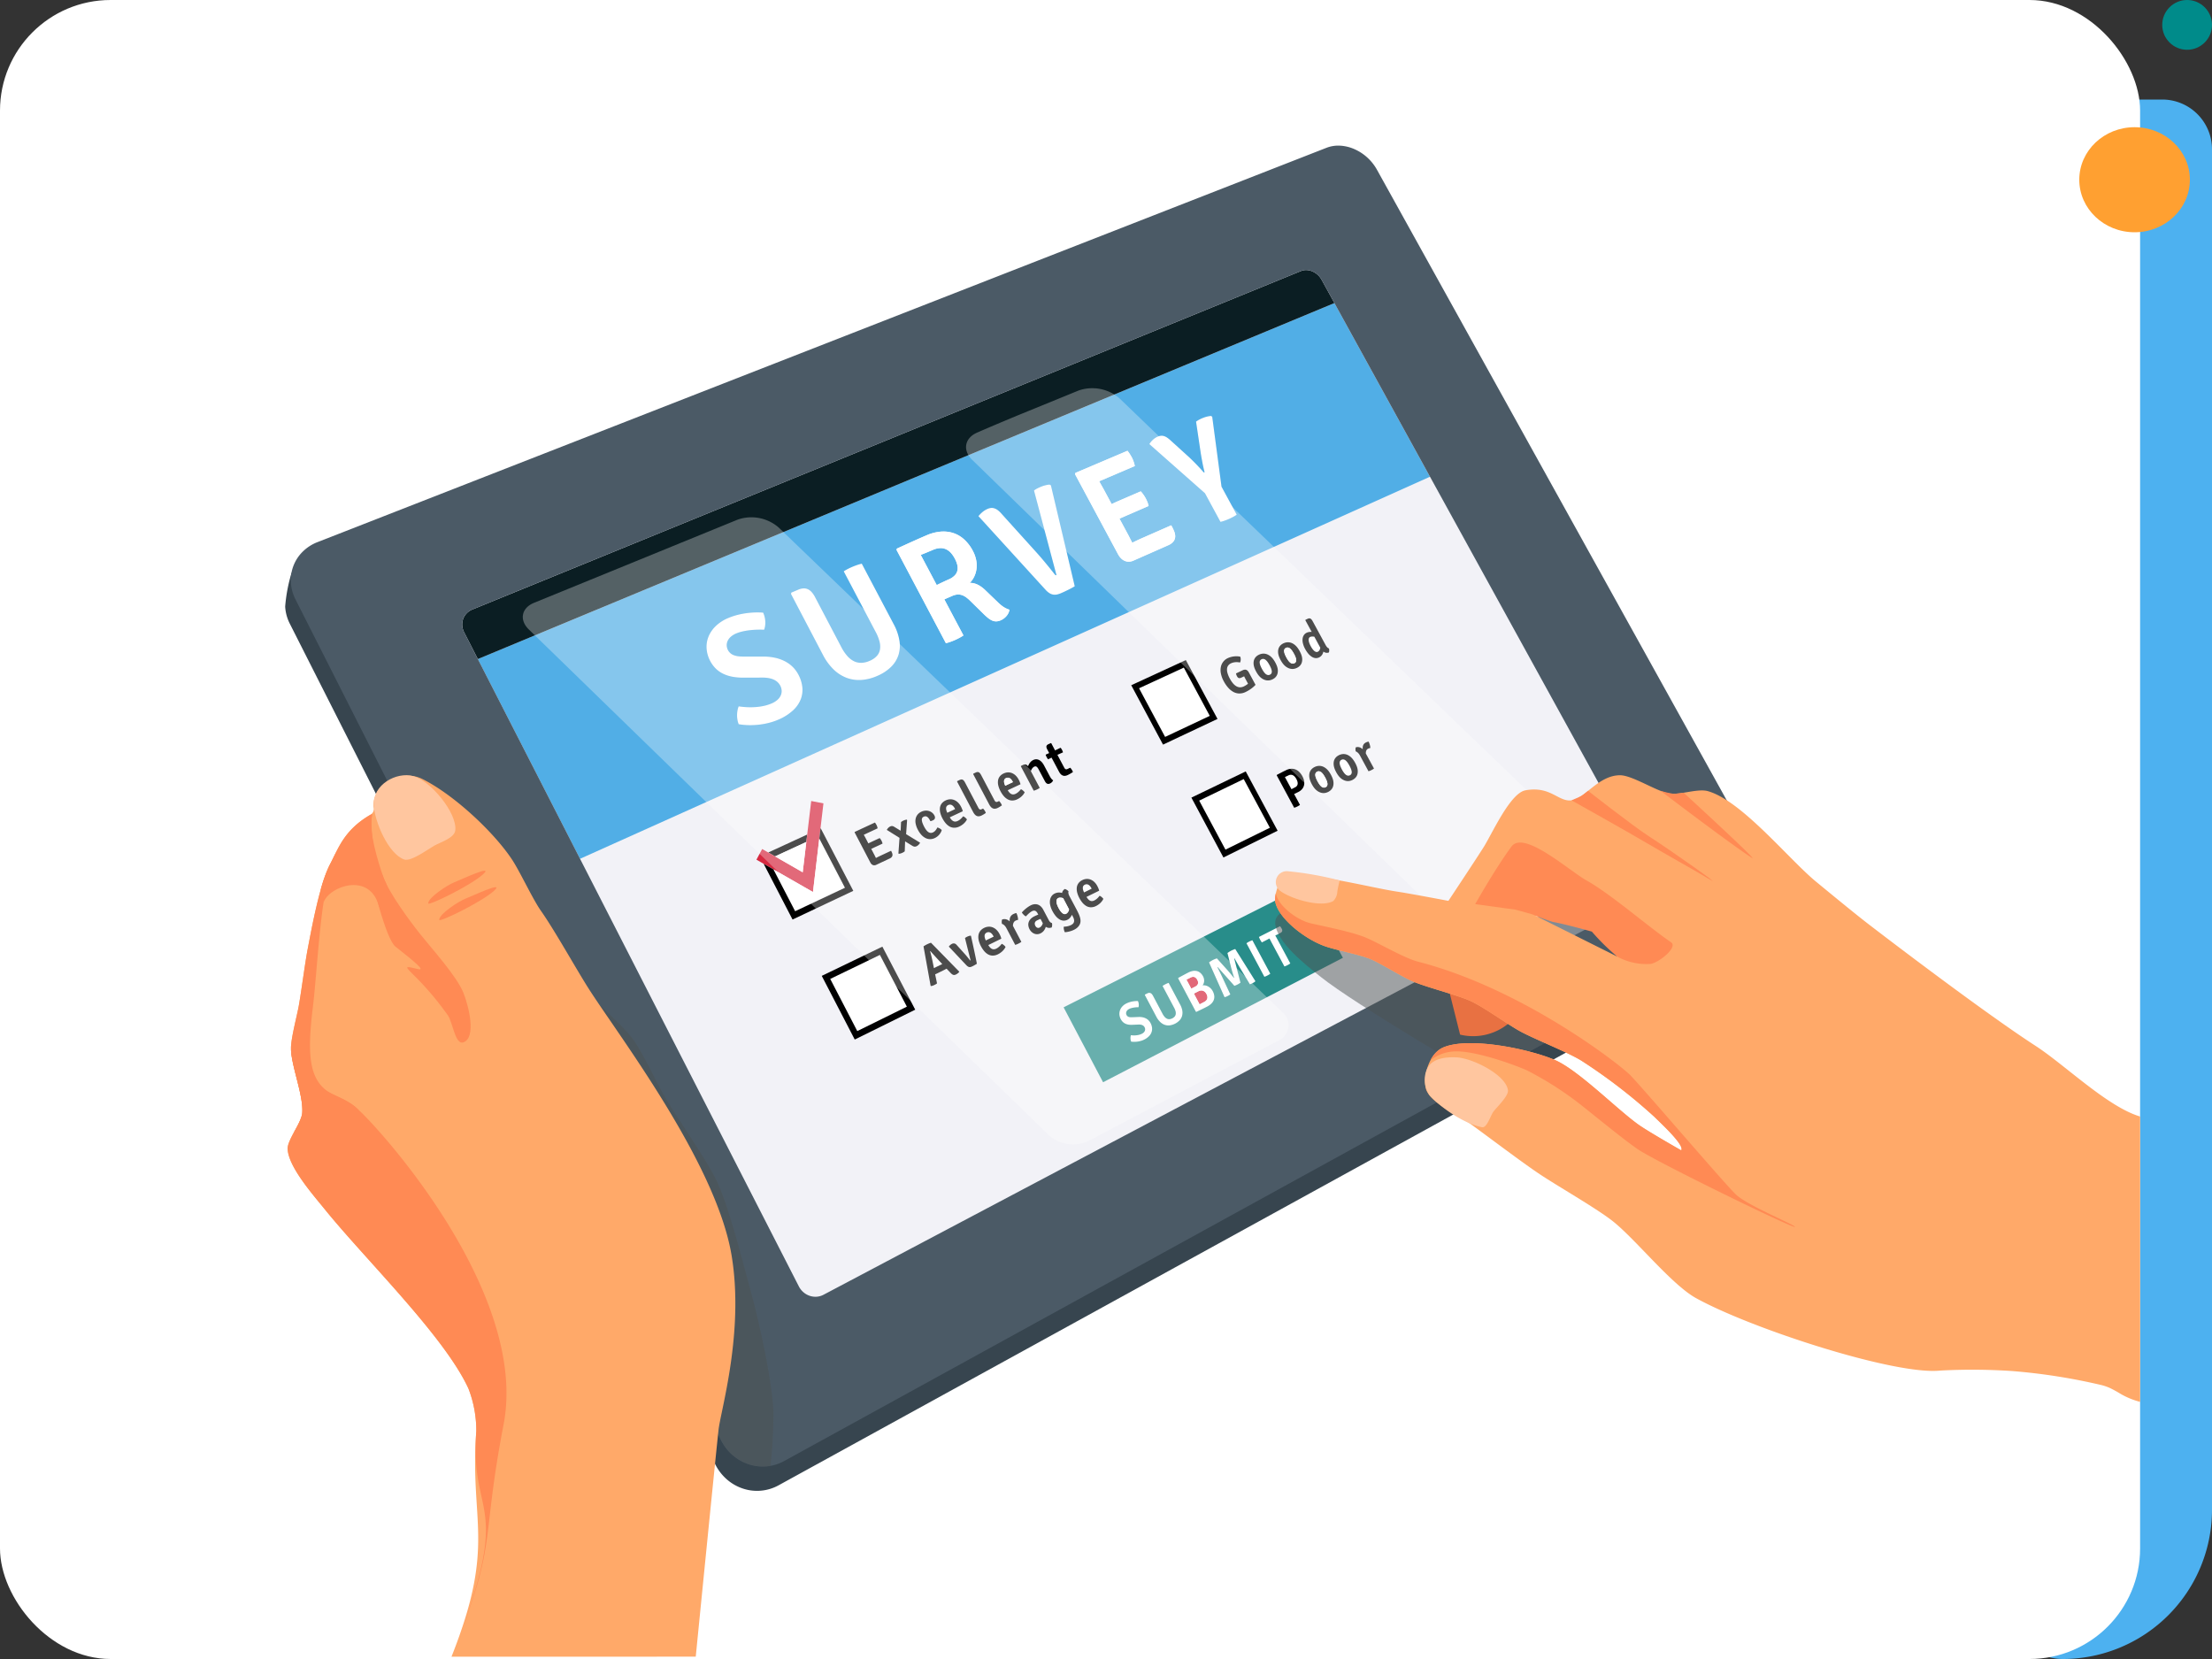<svg xmlns="http://www.w3.org/2000/svg" width="400" height="300" viewBox="0 0 400 300">
  <rect x="0" y="0" width="400" height="300" fill="#333333" stroke="none"/>
  <g id="Grupo_1013480" data-name="Grupo 1013480" transform="translate(-7100 5773)">
    <g id="Grupo_1012322" data-name="Grupo 1012322">
      <path id="Rectángulo_349629" data-name="Rectángulo 349629" d="M9,0H27a9,9,0,0,1,9,9V255A27,27,0,0,1,9,282H9a9,9,0,0,1-9-9V9A9,9,0,0,1,9,0Z" transform="translate(7464 -5755)" fill="#4db1f0"/>
      <rect id="ecologista-tomando-muestras-agua-tubo-ensayo-rio-ciudad-determinar-nivel-contaminacion-polucion" width="387" height="300" rx="20" transform="translate(7100 -5773)" fill="#fff"/>
    </g>
    <circle id="Elipse_8870" data-name="Elipse 8870" cx="4.5" cy="4.5" r="4.5" transform="translate(7491 -5773)" fill="#008b8a"/>
    <ellipse id="Elipse_8871" data-name="Elipse 8871" cx="10" cy="9.5" rx="10" ry="9.5" transform="translate(7476 -5750)" fill="#ffa031"/>
    <g id="Grupo_1012321" data-name="Grupo 1012321" transform="translate(7066.654 -5850.157)">
      <g id="Grupo_1012313" data-name="Grupo 1012313" transform="translate(84.912 103.491)">
        <g id="Grupo_1012311" data-name="Grupo 1012311" transform="translate(0 0)">
          <g id="Grupo_1012310" data-name="Grupo 1012310" style="isolation: isolate">
            <path id="Trazado_730657" data-name="Trazado 730657" d="M87.041,186.99c-.734.731-.651-1.382-1.013-.445a28.81,28.81,0,0,0-1.114,5.963,7.777,7.777,0,0,0,.845,3.107l76.952,152.049a8.816,8.816,0,0,0,2.135,2.729,8.437,8.437,0,0,0,2.868,1.614,8.07,8.07,0,0,0,6.429-.6l118.241-64.981,57.7-31.709a5.334,5.334,0,0,0,1.847-1.687,6.257,6.257,0,0,0,.955-2.356,7.659,7.659,0,0,0,.013-2.717,8.738,8.738,0,0,0-.983-2.775l-70.6-127.278a8.65,8.65,0,0,0-1.783-2.236,8.556,8.556,0,0,0-2.3-1.49,7.4,7.4,0,0,0-2.543-.621,5.93,5.93,0,0,0-2.491.381L159.031,158.166l-69.3,27.082A7.834,7.834,0,0,0,87.041,186.99Z" transform="translate(-84.912 -109.153)" fill="#37454f"/>
            <path id="Trazado_730658" data-name="Trazado 730658" d="M140.275,210.028a5.49,5.49,0,0,0-.358,2.258,5.892,5.892,0,0,0,.638,2.348L206.15,338.3a6.642,6.642,0,0,0,1.613,2.062,6.385,6.385,0,0,0,2.167,1.219,6.1,6.1,0,0,0,4.858-.453l147.747-79.8a4.044,4.044,0,0,0,1.4-1.275,4.742,4.742,0,0,0,.721-1.78,5.81,5.81,0,0,0,.011-2.053,6.615,6.615,0,0,0-.744-2.1l-56.8-104.041a6.561,6.561,0,0,0-3.087-2.815,5.6,5.6,0,0,0-1.921-.469,4.485,4.485,0,0,0-1.882.288L143.56,206.8a5.925,5.925,0,0,0-2.037,1.317A5.471,5.471,0,0,0,140.275,210.028Z" transform="translate(-115.874 -127.864)" fill="#f2f2f7"/>
            <g id="Grupo_1012244" data-name="Grupo 1012244" transform="translate(185.074 88.773)">
              <path id="Trazado_730659" data-name="Trazado 730659" d="M509.143,308.939a1.7,1.7,0,0,0,.336.335.747.747,0,0,0,.3.138.434.434,0,0,0,.26-.033.7.7,0,0,0,.153-.1.767.767,0,0,0,.137-.155.87.87,0,0,0,.106-.214,1.167,1.167,0,0,0,.063-.278l-1.075-1.982c-.072-.012-.142-.021-.211-.026a1.688,1.688,0,0,0-.2,0,1.092,1.092,0,0,0-.182.022.757.757,0,0,0-.162.052.445.445,0,0,0-.219.216.729.729,0,0,0-.059.361,1.845,1.845,0,0,0,.108.495,4.266,4.266,0,0,0,.278.615A3.845,3.845,0,0,0,509.143,308.939Z" transform="translate(-508.395 -306.62)" fill="#fff"/>
            </g>
            <g id="Grupo_1012245" data-name="Grupo 1012245" transform="translate(193.543 107.771)">
              <path id="Trazado_730660" data-name="Trazado 730660" d="M528.5,351.117a1.092,1.092,0,0,0-.324-.045,1.14,1.14,0,0,0-.34.057.706.706,0,0,0-.043.16,1.363,1.363,0,0,0-.015.194,1.454,1.454,0,0,0,.014.2,1.258,1.258,0,0,0,.038.181.8.8,0,0,1,.161.074,1.163,1.163,0,0,1,.191.14,1.549,1.549,0,0,1,.206.219,2.2,2.2,0,0,1,.2.309l1.542,2.845c.04-.011.082-.024.125-.039l.132-.048.133-.054.13-.06c.044-.022.087-.045.131-.069s.088-.049.128-.074.08-.05.117-.075.072-.049.1-.073l-1.478-2.723a1.822,1.822,0,0,1,.017-.277.938.938,0,0,1,.068-.245.674.674,0,0,1,.132-.2.728.728,0,0,1,.213-.154l.091-.035c.031-.012.062-.023.094-.033a.933.933,0,0,1,.1-.027.9.9,0,0,1,.1-.017,1.813,1.813,0,0,0-.029-.306,2.863,2.863,0,0,0-.075-.316c-.032-.1-.067-.2-.1-.294a2.521,2.521,0,0,0-.114-.242c-.041.007-.082.015-.12.024a1.149,1.149,0,0,0-.115.033c-.039.013-.078.028-.12.045s-.086.038-.134.06a1.063,1.063,0,0,0-.309.223.911.911,0,0,0-.184.29,1.189,1.189,0,0,0-.076.341,1.634,1.634,0,0,0,.013.376,1.785,1.785,0,0,0-.292-.226A1.294,1.294,0,0,0,528.5,351.117Z" transform="translate(-527.774 -350.09)"/>
            </g>
            <g id="Grupo_1012246" data-name="Grupo 1012246" transform="translate(176.219 92.816)">
              <path id="Trazado_730661" data-name="Trazado 730661" d="M488.536,317.661a5.121,5.121,0,0,0,.317.52,2.17,2.17,0,0,0,.346.4.887.887,0,0,0,.378.2.632.632,0,0,0,.413-.052.549.549,0,0,0,.285-.276.754.754,0,0,0,.046-.4,2.005,2.005,0,0,0-.134-.493,5.2,5.2,0,0,0-.26-.546,5.434,5.434,0,0,0-.316-.521,2.146,2.146,0,0,0-.347-.4.875.875,0,0,0-.375-.207.618.618,0,0,0-.408.049.57.57,0,0,0-.291.277.761.761,0,0,0-.048.4,2.017,2.017,0,0,0,.134.5A5.146,5.146,0,0,0,488.536,317.661Z" transform="translate(-488.134 -315.872)" fill="#fff"/>
            </g>
            <g id="Grupo_1012247" data-name="Grupo 1012247" transform="translate(175.118 91.858)">
              <path id="Trazado_730662" data-name="Trazado 730662" d="M486.075,316.915a5.412,5.412,0,0,0,.309.506,3.326,3.326,0,0,0,.344.419,2.483,2.483,0,0,0,.393.331,2.363,2.363,0,0,0,.455.241,1.884,1.884,0,0,0,.368.1,1.706,1.706,0,0,0,.365.019,1.8,1.8,0,0,0,.36-.057,2.084,2.084,0,0,0,.351-.129,2.043,2.043,0,0,0,.327-.19,1.583,1.583,0,0,0,.264-.236,1.436,1.436,0,0,0,.2-.284,1.514,1.514,0,0,0,.133-.333,2.041,2.041,0,0,0,.063-.484,2.351,2.351,0,0,0-.052-.489,3.192,3.192,0,0,0-.156-.505,5.266,5.266,0,0,0-.251-.53,5.147,5.147,0,0,0-.309-.5,3.249,3.249,0,0,0-.342-.42,2.506,2.506,0,0,0-.393-.333,2.3,2.3,0,0,0-.457-.242,1.8,1.8,0,0,0-.364-.095,1.754,1.754,0,0,0-.361-.018,1.87,1.87,0,0,0-.361.058,2.118,2.118,0,0,0-.359.13,2.052,2.052,0,0,0-.321.186,1.678,1.678,0,0,0-.265.233,1.445,1.445,0,0,0-.2.281,1.569,1.569,0,0,0-.138.328,2.041,2.041,0,0,0-.063.485,2.25,2.25,0,0,0,.051.493,3.217,3.217,0,0,0,.158.508A5.042,5.042,0,0,0,486.075,316.915Zm.7-1.936a.572.572,0,0,1,.291-.277.618.618,0,0,1,.408-.049.879.879,0,0,1,.375.206,2.151,2.151,0,0,1,.347.4,5.434,5.434,0,0,1,.316.521,5.189,5.189,0,0,1,.26.545,1.984,1.984,0,0,1,.134.493.752.752,0,0,1-.046.4.549.549,0,0,1-.285.276.627.627,0,0,1-.413.052.892.892,0,0,1-.378-.2,2.193,2.193,0,0,1-.346-.4,5.028,5.028,0,0,1-.317-.52,5.312,5.312,0,0,1-.261-.548,2.064,2.064,0,0,1-.134-.5A.763.763,0,0,1,486.771,314.979Z" transform="translate(-485.615 -313.68)"/>
            </g>
            <g id="Grupo_1012248" data-name="Grupo 1012248" transform="translate(169.149 92.339)">
              <path id="Trazado_730663" data-name="Trazado 730663" d="M473.364,316.425a1.3,1.3,0,0,1,.486-.373,2.22,2.22,0,0,1,.383-.135,2.571,2.571,0,0,1,.409-.068,2.78,2.78,0,0,1,.418,0,2.838,2.838,0,0,1,.414.06.976.976,0,0,0,.085-.224,1.345,1.345,0,0,0,.041-.27,1.4,1.4,0,0,0-.013-.288,1.159,1.159,0,0,0-.079-.28,3.56,3.56,0,0,0-.542-.062,3.727,3.727,0,0,0-.565.02,3.609,3.609,0,0,0-.57.108,3.557,3.557,0,0,0-.556.2,2.226,2.226,0,0,0-1.242,1.508,2.918,2.918,0,0,0-.026,1.214,4.871,4.871,0,0,0,.536,1.477,6,6,0,0,0,.783,1.142,3.485,3.485,0,0,0,.928.762,2.32,2.32,0,0,0,1.053.294,2.544,2.544,0,0,0,1.16-.26,6.371,6.371,0,0,0,.582-.312c.181-.11.348-.223.5-.337s.289-.228.412-.338.229-.216.321-.316L477.07,317.7a1.347,1.347,0,0,0-.2-.281.718.718,0,0,0-.245-.173.645.645,0,0,0-.3-.044,1.1,1.1,0,0,0-.368.107l-1.207.574a.923.923,0,0,0,.028.126c.011.044.024.089.04.134s.033.09.053.132a1.312,1.312,0,0,0,.059.123.9.9,0,0,0,.15.211.444.444,0,0,0,.174.109.436.436,0,0,0,.2.012.891.891,0,0,0,.237-.077l.532-.249.069.149c.022.048.048.1.072.144s.049.1.074.142.052.094.076.142l.411.762c-.05.042-.1.085-.161.128s-.118.084-.182.125-.13.083-.2.123-.147.079-.228.116a1.531,1.531,0,0,1-.669.157,1.359,1.359,0,0,1-.647-.176,2.291,2.291,0,0,1-.619-.522,4.873,4.873,0,0,1-.589-.881,4.789,4.789,0,0,1-.425-1.023,2.078,2.078,0,0,1-.074-.79A1.158,1.158,0,0,1,473.364,316.425Z" transform="translate(-471.956 -314.779)"/>
            </g>
            <g id="Grupo_1012249" data-name="Grupo 1012249" transform="translate(176.09 141.154)">
              <path id="Trazado_730664" data-name="Trazado 730664" d="M491.045,428.035l.134-.065.106-.053.373-.19a1.127,1.127,0,0,0,.239-.157.472.472,0,0,0,.128-.181.4.4,0,0,0,.017-.218.821.821,0,0,0-.1-.264c-.019-.037-.043-.076-.068-.115s-.048-.078-.075-.115-.055-.074-.08-.108-.052-.065-.077-.091l-3.807,1.938c.015.048.033.1.051.143s.038.093.059.137.039.086.058.125.038.076.056.11.039.073.062.111.045.078.071.118.052.082.081.123.059.082.09.122l.886-.452c.029-.014.064-.033.106-.055l.132-.072.135-.073.113-.059c.034.063.063.12.091.174l.082.159c.027.052.052.1.08.156s.056.11.088.17l2.358,4.4c.05-.015.1-.031.15-.051s.1-.038.146-.058.093-.041.137-.062l.122-.06c.04-.021.081-.043.124-.067s.087-.049.132-.077.09-.055.133-.086.087-.061.127-.094l-2.356-4.4c-.032-.06-.062-.115-.091-.167s-.057-.1-.084-.155-.057-.1-.086-.156-.058-.112-.089-.174l.106-.053Z" transform="translate(-487.839 -426.477)" fill="#fff"/>
            </g>
            <g id="Grupo_1012250" data-name="Grupo 1012250" transform="translate(137.519 108.051)">
              <path id="Trazado_730665" data-name="Trazado 730665" d="M399.618,352.935a1.041,1.041,0,0,0,.042.108c.014.035.031.07.046.1l.051.1c.02.038.04.074.06.109s.041.07.062.1l.069.1c.025.032.049.064.076.1l.626-.3L402,355.89a1.9,1.9,0,0,0,.316.449,1.032,1.032,0,0,0,.365.249.906.906,0,0,0,.416.053,1.456,1.456,0,0,0,.469-.139c.08-.038.164-.08.247-.125s.17-.091.252-.139.162-.1.238-.144.146-.094.212-.138a.336.336,0,0,0-.017-.064.548.548,0,0,0-.027-.067c-.01-.023-.021-.046-.032-.069s-.024-.045-.036-.068c-.025-.046-.052-.093-.082-.139s-.06-.093-.094-.138-.066-.087-.1-.128-.069-.078-.1-.112l-.51.24a.5.5,0,0,1-.178.049.32.32,0,0,1-.153-.028.452.452,0,0,1-.131-.1.816.816,0,0,1-.11-.163l-1.235-2.326,1.01-.448c-.011-.039-.023-.077-.035-.115s-.027-.074-.04-.111-.031-.073-.047-.109-.035-.074-.054-.111-.037-.066-.056-.1-.042-.064-.062-.1-.045-.063-.07-.094-.049-.062-.076-.094l-.992.483-.688-1.3-.086-.026-.414.193a.855.855,0,0,0-.256.167.388.388,0,0,0-.117.207.582.582,0,0,0,.015.265,1.763,1.763,0,0,0,.145.34l.337.635-.635.285A1.169,1.169,0,0,0,399.618,352.935Z" transform="translate(-399.582 -350.731)"/>
            </g>
            <g id="Grupo_1012251" data-name="Grupo 1012251" transform="translate(133.042 110.967)">
              <path id="Trazado_730666" data-name="Trazado 730666" d="M391.4,359.039a1.164,1.164,0,0,1,.168-.178.812.812,0,0,1,.181-.118.516.516,0,0,1,.234-.056.373.373,0,0,1,.2.068.8.8,0,0,1,.187.192,2.321,2.321,0,0,1,.19.312l1.1,2.069a1.657,1.657,0,0,0,.194.3.709.709,0,0,0,.217.178.5.5,0,0,0,.252.052.792.792,0,0,0,.3-.082,1.086,1.086,0,0,0,.186-.111,1.137,1.137,0,0,0,.156-.139.965.965,0,0,0,.123-.156.9.9,0,0,0,.083-.162,1.1,1.1,0,0,1-.176-.136,1.829,1.829,0,0,1-.161-.177c-.05-.066-.1-.136-.148-.211s-.091-.153-.134-.236l-1.027-1.934a2.929,2.929,0,0,0-.39-.574,1.788,1.788,0,0,0-.464-.381,1.17,1.17,0,0,0-.518-.151,1.207,1.207,0,0,0-.56.119,1.565,1.565,0,0,0-.329.205A1.71,1.71,0,0,0,391,358a2.07,2.07,0,0,0-.206.316,2.746,2.746,0,0,0-.158.35,1.189,1.189,0,0,0-.192-.191.67.67,0,0,0-.208-.111.555.555,0,0,0-.225-.025.715.715,0,0,0-.242.068l-.418.195-.016.085,2.329,4.4c.041-.011.085-.024.132-.039l.143-.05c.049-.018.1-.038.147-.058s.1-.041.143-.063.1-.046.143-.071l.137-.076c.045-.026.088-.052.127-.077l.112-.075-1.6-3.021a1.493,1.493,0,0,1,.106-.281A1.312,1.312,0,0,1,391.4,359.039Z" transform="translate(-389.338 -357.404)"/>
            </g>
            <g id="Grupo_1012252" data-name="Grupo 1012252" transform="translate(128.884 113.336)">
              <path id="Trazado_730667" data-name="Trazado 730667" d="M383.851,364.758c-.023-.068-.045-.134-.071-.2s-.057-.135-.091-.209-.073-.152-.12-.239a2.818,2.818,0,0,0-.507-.692,2.1,2.1,0,0,0-.646-.444,1.776,1.776,0,0,0-.747-.148,2,2,0,0,0-.808.2,1.861,1.861,0,0,0-.717.557,1.593,1.593,0,0,0-.3.759,2.449,2.449,0,0,0,.064.9,4.307,4.307,0,0,0,.386.985,4.755,4.755,0,0,0,.542.828,2.687,2.687,0,0,0,.682.6,1.741,1.741,0,0,0,.828.257,2.079,2.079,0,0,0,.979-.218,3.178,3.178,0,0,0,.422-.241,3.218,3.218,0,0,0,.375-.3,2.82,2.82,0,0,0,.313-.345,2.426,2.426,0,0,0,.232-.377,1.641,1.641,0,0,0-.136-.164,1.692,1.692,0,0,0-.166-.158,1.512,1.512,0,0,0-.185-.137,1.1,1.1,0,0,0-.194-.1c-.066.083-.134.166-.206.245a3.188,3.188,0,0,1-.228.226,2.584,2.584,0,0,1-.252.2,2.038,2.038,0,0,1-.286.163,1.029,1.029,0,0,1-.439.108.773.773,0,0,1-.373-.1,1.242,1.242,0,0,1-.319-.266,2.72,2.72,0,0,1-.28-.393l2.314-1.083C383.892,364.9,383.873,364.827,383.851,364.758Zm-2.7.479a2.626,2.626,0,0,1-.176-.478,1.135,1.135,0,0,1-.039-.392.592.592,0,0,1,.1-.3.645.645,0,0,1,.26-.208.724.724,0,0,1,.357-.072.716.716,0,0,1,.32.1,1.156,1.156,0,0,1,.279.243,1.939,1.939,0,0,1,.231.347l.056.107Z" transform="translate(-379.823 -362.825)"/>
            </g>
            <g id="Grupo_1012253" data-name="Grupo 1012253" transform="translate(124.423 113.276)">
              <path id="Trazado_730668" data-name="Trazado 730668" d="M373.164,369.255a.818.818,0,0,0,.4.063,1.356,1.356,0,0,0,.461-.134c.07-.033.139-.07.21-.108s.137-.079.2-.12.132-.082.19-.122.12-.079.172-.115c-.006-.02-.011-.041-.02-.063s-.017-.045-.027-.069a.707.707,0,0,0-.03-.071c-.012-.023-.024-.046-.034-.069-.026-.049-.055-.1-.085-.145s-.062-.094-.1-.138-.067-.087-.1-.126-.072-.076-.108-.11l-.261.123a.489.489,0,0,1-.176.049.321.321,0,0,1-.152-.027.411.411,0,0,1-.129-.1.812.812,0,0,1-.114-.168l-2.419-4.584a1.763,1.763,0,0,0-.207-.317.639.639,0,0,0-.219-.177.485.485,0,0,0-.252-.041.94.94,0,0,0-.3.091l-.424.2-.026.09,2.888,5.472a2.076,2.076,0,0,0,.31.458A1.024,1.024,0,0,0,373.164,369.255Z" transform="translate(-369.616 -362.687)"/>
            </g>
            <g id="Grupo_1012254" data-name="Grupo 1012254" transform="translate(144.243 133.571)">
              <path id="Trazado_730669" data-name="Trazado 730669" d="M416.57,409.928l-.057-.107a1.782,1.782,0,0,0-.232-.349,1.143,1.143,0,0,0-.279-.243.7.7,0,0,0-.318-.1.7.7,0,0,0-.353.077.642.642,0,0,0-.258.213.618.618,0,0,0-.1.307,1.174,1.174,0,0,0,.042.4,2.678,2.678,0,0,0,.179.481Z" transform="translate(-414.968 -409.127)" fill="#fff"/>
            </g>
            <g id="Grupo_1012255" data-name="Grupo 1012255" transform="translate(143.141 132.601)">
              <path id="Trazado_730670" data-name="Trazado 730670" d="M416.445,408.833c-.021-.068-.045-.134-.071-.2s-.056-.136-.089-.209-.076-.152-.122-.239a2.821,2.821,0,0,0-.508-.694,2.085,2.085,0,0,0-.646-.441,1.733,1.733,0,0,0-.742-.141,1.958,1.958,0,0,0-.8.207,1.853,1.853,0,0,0-.708.571,1.63,1.63,0,0,0-.3.77,2.532,2.532,0,0,0,.069.91,4.413,4.413,0,0,0,.389.989,4.894,4.894,0,0,0,.545.83,2.675,2.675,0,0,0,.681.6,1.709,1.709,0,0,0,.825.25,2.034,2.034,0,0,0,.972-.231,3.2,3.2,0,0,0,.417-.249,3.013,3.013,0,0,0,.371-.308,2.823,2.823,0,0,0,.306-.353,2.364,2.364,0,0,0,.228-.383,1.864,1.864,0,0,0-.135-.164,2.04,2.04,0,0,0-.166-.158,1.735,1.735,0,0,0-.185-.136,1.146,1.146,0,0,0-.2-.1c-.064.085-.132.169-.2.25s-.146.159-.224.232a2.509,2.509,0,0,1-.25.2,2.089,2.089,0,0,1-.282.168.993.993,0,0,1-.435.114.749.749,0,0,1-.371-.1,1.2,1.2,0,0,1-.319-.265,2.647,2.647,0,0,1-.282-.394l2.29-1.121C416.487,408.973,416.468,408.9,416.445,408.833Zm-2.673.519a2.7,2.7,0,0,1-.179-.481,1.176,1.176,0,0,1-.042-.4.621.621,0,0,1,.1-.307.655.655,0,0,1,.258-.213.7.7,0,0,1,.353-.077.7.7,0,0,1,.318.1,1.126,1.126,0,0,1,.279.243,1.758,1.758,0,0,1,.232.349l.057.107Z" transform="translate(-412.446 -406.906)"/>
            </g>
            <g id="Grupo_1012256" data-name="Grupo 1012256" transform="translate(138.283 134.424)">
              <path id="Trazado_730671" data-name="Trazado 730671" d="M404.569,411.364a1.564,1.564,0,0,0-.177-.127,1.519,1.519,0,0,0-.189-.1.889.889,0,0,0-.175-.058,1.273,1.273,0,0,0-.192.15,1.151,1.151,0,0,0-.145.172,1.028,1.028,0,0,0-.1.191,1.18,1.18,0,0,0-.053.211,1.9,1.9,0,0,0-.3-.069,1.74,1.74,0,0,0-.326-.017,1.723,1.723,0,0,0-.35.052,1.906,1.906,0,0,0-.37.136,1.459,1.459,0,0,0-.539.449,1.658,1.658,0,0,0-.291.7,2.46,2.46,0,0,0,.026.917,4.126,4.126,0,0,0,.409,1.1,5.285,5.285,0,0,0,.586.893,2.826,2.826,0,0,0,.663.593,1.567,1.567,0,0,0,.713.244,1.423,1.423,0,0,0,.74-.153,1.514,1.514,0,0,0,.273-.172,1.724,1.724,0,0,0,.226-.218,1.907,1.907,0,0,0,.18-.25,2.045,2.045,0,0,0,.137-.271l.185.35a2.055,2.055,0,0,1,.181.447,1.021,1.021,0,0,1,.028.413.749.749,0,0,1-.169.367,1.249,1.249,0,0,1-.411.3,2.329,2.329,0,0,1-.282.115,2.853,2.853,0,0,1-.319.089,3,3,0,0,1-.337.056,2.729,2.729,0,0,1-.341.017,1.04,1.04,0,0,0-.014.234,1.752,1.752,0,0,0,.029.266,2.05,2.05,0,0,0,.068.266,1.541,1.541,0,0,0,.1.236,3.534,3.534,0,0,0,.4-.042c.139-.022.284-.052.428-.09s.291-.083.434-.135a4.368,4.368,0,0,0,.413-.175,2.791,2.791,0,0,0,.44-.27,2.158,2.158,0,0,0,.342-.323,1.73,1.73,0,0,0,.24-.367,1.445,1.445,0,0,0,.124-.4,1.851,1.851,0,0,0,.012-.392,2.452,2.452,0,0,0-.088-.473,4.7,4.7,0,0,0-.215-.6c-.1-.226-.219-.48-.373-.77l-1.326-2.5a2.362,2.362,0,0,1-.106-.236,1.571,1.571,0,0,1-.066-.229.95.95,0,0,1-.02-.211.545.545,0,0,1,.034-.183A.934.934,0,0,0,404.569,411.364Zm.235,3.414a1.479,1.479,0,0,1-.082.26,1.2,1.2,0,0,1-.124.224,1.032,1.032,0,0,1-.159.181.916.916,0,0,1-.194.13.473.473,0,0,1-.284.042.779.779,0,0,1-.324-.144,1.81,1.81,0,0,1-.353-.354,4.1,4.1,0,0,1-.373-.59,4.278,4.278,0,0,1-.286-.654,1.9,1.9,0,0,1-.1-.528.787.787,0,0,1,.076-.389.541.541,0,0,1,.252-.243.674.674,0,0,1,.173-.056.993.993,0,0,1,.208-.015,1.555,1.555,0,0,1,.236.027,2.028,2.028,0,0,1,.258.069l.033.062Z" transform="translate(-401.329 -411.079)"/>
            </g>
            <g id="Grupo_1012257" data-name="Grupo 1012257" transform="translate(139.476 135.988)">
              <path id="Trazado_730672" data-name="Trazado 730672" d="M404.821,417.131a1.825,1.825,0,0,0,.353.354.768.768,0,0,0,.324.143.471.471,0,0,0,.284-.042.89.89,0,0,0,.193-.13,1,1,0,0,0,.16-.181,1.142,1.142,0,0,0,.124-.224,1.554,1.554,0,0,0,.082-.26l-1.044-1.977-.033-.062a2.053,2.053,0,0,0-.258-.069,1.454,1.454,0,0,0-.236-.027.968.968,0,0,0-.208.014.673.673,0,0,0-.174.056.542.542,0,0,0-.251.242.788.788,0,0,0-.076.39,1.867,1.867,0,0,0,.1.527,4.28,4.28,0,0,0,.286.655A4.1,4.1,0,0,0,404.821,417.131Z" transform="translate(-404.059 -414.656)" fill="#fff"/>
            </g>
            <g id="Grupo_1012258" data-name="Grupo 1012258" transform="translate(121.506 114.626)">
              <path id="Trazado_730673" data-name="Trazado 730673" d="M366.494,372.363a.824.824,0,0,0,.4.062,1.352,1.352,0,0,0,.461-.134c.071-.033.142-.07.211-.108s.139-.08.206-.121.132-.083.192-.123.118-.079.171-.115c-.006-.02-.012-.041-.02-.063s-.017-.045-.026-.069-.021-.047-.031-.07-.024-.047-.034-.069c-.027-.05-.055-.1-.085-.146s-.062-.094-.1-.139-.068-.087-.1-.127-.072-.076-.107-.11l-.264.123a.506.506,0,0,1-.176.05.312.312,0,0,1-.152-.027.427.427,0,0,1-.132-.1.9.9,0,0,1-.113-.169l-2.422-4.6a1.8,1.8,0,0,0-.206-.318.661.661,0,0,0-.22-.177.475.475,0,0,0-.253-.041.925.925,0,0,0-.3.091l-.424.2-.027.09,2.89,5.486a2.194,2.194,0,0,0,.311.459A1.034,1.034,0,0,0,366.494,372.363Z" transform="translate(-362.941 -365.776)"/>
            </g>
            <g id="Grupo_1012259" data-name="Grupo 1012259" transform="translate(119.519 119.171)">
              <path id="Trazado_730674" data-name="Trazado 730674" d="M360.03,376.985l-.056-.108a1.95,1.95,0,0,0-.233-.35,1.166,1.166,0,0,0-.281-.246.727.727,0,0,0-.325-.1.751.751,0,0,0-.362.075.666.666,0,0,0-.265.21.606.606,0,0,0-.109.306,1.123,1.123,0,0,0,.038.4,2.644,2.644,0,0,0,.177.483Z" transform="translate(-358.393 -376.176)" fill="#fff"/>
            </g>
            <g id="Grupo_1012260" data-name="Grupo 1012260" transform="translate(118.392 118.201)">
              <path id="Trazado_730675" data-name="Trazado 730675" d="M359.9,375.906c-.023-.07-.045-.136-.073-.2s-.056-.137-.09-.211-.075-.153-.121-.241a2.835,2.835,0,0,0-.511-.7,2.146,2.146,0,0,0-.653-.446,1.8,1.8,0,0,0-.757-.148,2.055,2.055,0,0,0-.82.2,1.91,1.91,0,0,0-.732.565,1.624,1.624,0,0,0-.312.768,2.487,2.487,0,0,0,.06.912,4.353,4.353,0,0,0,.386.995,4.946,4.946,0,0,0,.545.835,2.729,2.729,0,0,0,.689.61,1.763,1.763,0,0,0,.839.257,2.12,2.12,0,0,0,.995-.223,3.236,3.236,0,0,0,.813-.549,2.946,2.946,0,0,0,.318-.35,2.439,2.439,0,0,0,.237-.382,1.761,1.761,0,0,0-.137-.166,1.826,1.826,0,0,0-.168-.16,1.589,1.589,0,0,0-.186-.137,1.088,1.088,0,0,0-.2-.1c-.067.084-.137.168-.21.248a2.948,2.948,0,0,1-.232.23,2.414,2.414,0,0,1-.257.2,2.276,2.276,0,0,1-.29.166,1.058,1.058,0,0,1-.447.11.782.782,0,0,1-.378-.1,1.239,1.239,0,0,1-.323-.268,2.7,2.7,0,0,1-.281-.4l2.355-1.1C359.943,376.046,359.922,375.974,359.9,375.906Zm-2.741.492a2.626,2.626,0,0,1-.177-.482,1.125,1.125,0,0,1-.038-.4.6.6,0,0,1,.109-.305.663.663,0,0,1,.265-.211.739.739,0,0,1,.362-.074.72.72,0,0,1,.325.1,1.165,1.165,0,0,1,.281.246,1.9,1.9,0,0,1,.233.351l.056.107Z" transform="translate(-355.815 -373.957)"/>
            </g>
            <g id="Grupo_1012261" data-name="Grupo 1012261" transform="translate(113.973 120.252)">
              <path id="Trazado_730676" data-name="Trazado 730676" d="M347.207,379.749a.666.666,0,0,1,.367-.069.623.623,0,0,1,.313.139,1.384,1.384,0,0,1,.273.305,3.68,3.68,0,0,1,.252.434c.039-.007.077-.016.115-.026s.075-.022.113-.036.077-.029.118-.047.087-.038.133-.059a.709.709,0,0,0,.214-.147.491.491,0,0,0,.115-.2.528.528,0,0,0,.012-.242.878.878,0,0,0-.1-.279,1.593,1.593,0,0,0-.4-.49,1.632,1.632,0,0,0-.558-.305,1.759,1.759,0,0,0-.671-.075,2.126,2.126,0,0,0-.738.2,1.881,1.881,0,0,0-.615.449,1.724,1.724,0,0,0-.38.7,2.185,2.185,0,0,0-.037.939,3.911,3.911,0,0,0,.415,1.175,4.365,4.365,0,0,0,.6.883,2.69,2.69,0,0,0,.732.585,1.858,1.858,0,0,0,.83.224,1.991,1.991,0,0,0,.9-.2,2.285,2.285,0,0,0,.432-.264,2.389,2.389,0,0,0,.361-.34,2.351,2.351,0,0,0,.276-.4,2.123,2.123,0,0,0,.181-.43,1.212,1.212,0,0,0-.165-.162,1.805,1.805,0,0,0-.208-.144,1.6,1.6,0,0,0-.219-.109.892.892,0,0,0-.2-.057c-.043.087-.091.176-.143.261a2.068,2.068,0,0,1-.175.247,1.5,1.5,0,0,1-.211.213,1.181,1.181,0,0,1-.25.16.92.92,0,0,1-.406.095.8.8,0,0,1-.4-.12,1.551,1.551,0,0,1-.393-.36,3.886,3.886,0,0,1-.4-.624,5.411,5.411,0,0,1-.309-.687,1.994,1.994,0,0,1-.12-.527.714.714,0,0,1,.069-.377A.544.544,0,0,1,347.207,379.749Z" transform="translate(-345.703 -378.649)"/>
            </g>
            <g id="Grupo_1012262" data-name="Grupo 1012262" transform="translate(108.799 121.877)">
              <path id="Trazado_730677" data-name="Trazado 730677" d="M337.459,382.368c-.047.008-.095.017-.144.028s-.1.022-.149.037-.1.031-.153.05-.1.041-.158.066-.079.038-.118.059l-.114.066c-.035.023-.071.046-.1.07a.909.909,0,0,0-.086.07l-.074,1.566-1.1-.672a1.751,1.751,0,0,0-.2-.11.739.739,0,0,0-.184-.059.563.563,0,0,0-.186,0,.77.77,0,0,0-.2.065,1.144,1.144,0,0,0-.181.1,1.432,1.432,0,0,0-.171.143,1.5,1.5,0,0,0-.153.177,1.475,1.475,0,0,0-.127.207l2.3,1.438-.2,2.818.073.057a1.141,1.141,0,0,0,.156-.015c.053-.009.106-.022.16-.037s.109-.034.163-.055.108-.044.163-.069.087-.042.128-.064.08-.045.118-.069.071-.047.1-.07a.761.761,0,0,0,.083-.068l.065-1.794,1.3.8a1.316,1.316,0,0,0,.2.1.747.747,0,0,0,.188.049.629.629,0,0,0,.189-.007.8.8,0,0,0,.2-.066,1.2,1.2,0,0,0,.191-.113,1.548,1.548,0,0,0,.173-.15,1.633,1.633,0,0,0,.277-.365L337.352,385l.18-2.55Z" transform="translate(-333.864 -382.368)"/>
            </g>
            <g id="Grupo_1012263" data-name="Grupo 1012263" transform="translate(120.006 142.864)">
              <path id="Trazado_730678" data-name="Trazado 730678" d="M363.385,434.871a.06.06,0,0,1-.027-.014.307.307,0,0,1-.035-.036c-.051-.062-.11-.14-.178-.226s-.144-.183-.224-.281-.162-.2-.246-.3-.167-.195-.248-.282l-1.455-1.619a1.111,1.111,0,0,0-.219-.208.639.639,0,0,0-.22-.1.59.59,0,0,0-.23-.006.906.906,0,0,0-.244.083,1.16,1.16,0,0,0-.143.084,1.707,1.707,0,0,0-.143.112,1.811,1.811,0,0,0-.136.135,1.709,1.709,0,0,0-.126.153l3.15,3.343a1.616,1.616,0,0,0,.288.25.684.684,0,0,0,.263.106.654.654,0,0,0,.265-.017,1.513,1.513,0,0,0,.3-.116c.073-.035.143-.072.213-.11s.142-.076.211-.116.137-.08.2-.12.126-.08.184-.121c-.054-.295-.127-.661-.21-1.069s-.177-.857-.276-1.317-.2-.932-.3-1.384-.194-.886-.281-1.27l-.064-.038a1.408,1.408,0,0,0-.155.024c-.052.011-.105.025-.159.042s-.1.035-.158.056-.1.043-.152.067l-.1.053c-.034.018-.067.037-.1.057s-.065.041-.1.064-.061.047-.092.073l1.008,4.026-.033.015A.063.063,0,0,1,363.385,434.871Z" transform="translate(-359.509 -430.39)"/>
            </g>
            <g id="Grupo_1012264" data-name="Grupo 1012264" transform="translate(102.978 122.405)">
              <path id="Trazado_730679" data-name="Trazado 730679" d="M324.7,384.627a1.5,1.5,0,0,0-.033-.161c-.014-.055-.03-.109-.047-.161s-.035-.1-.054-.147a.941.941,0,0,0-.055-.12c-.017-.034-.036-.069-.058-.106s-.043-.074-.068-.113-.05-.079-.078-.119-.059-.081-.09-.122l-3.646,1.69-.028.092,2.848,5.454a1.112,1.112,0,0,0,.207.285.759.759,0,0,0,.253.167.653.653,0,0,0,.286.045.854.854,0,0,0,.309-.083l2.452-1.152a1.074,1.074,0,0,0,.269-.173.667.667,0,0,0,.164-.215.606.606,0,0,0,.061-.255.872.872,0,0,0-.05-.291c-.014-.042-.03-.085-.048-.128s-.036-.086-.056-.126-.037-.079-.055-.114l-.048-.09-2.135,1-.168.081-.153.078c-.05.025-.1.05-.143.074l-.137.072c-.027-.052-.053-.1-.077-.149s-.045-.094-.069-.139-.044-.09-.067-.137l-.074-.144-.564-1.079.568-.265,1.475-.689a1.114,1.114,0,0,0-.032-.139c-.014-.048-.03-.1-.048-.143s-.037-.092-.055-.135-.039-.081-.057-.115-.039-.073-.062-.112-.051-.082-.08-.124-.058-.083-.09-.123-.065-.076-.1-.108l-1.475.687-.108.051-.139.066-.155.076c-.054.027-.108.054-.161.082l-.49-.937c-.031-.059-.06-.113-.087-.164s-.054-.1-.081-.148-.053-.1-.082-.148l-.087-.164.578-.268Z" transform="translate(-320.545 -383.577)"/>
            </g>
            <g id="Grupo_1012265" data-name="Grupo 1012265" transform="translate(116.622 145.647)">
              <path id="Trazado_730680" data-name="Trazado 730680" d="M352.1,438.12c.033.145.065.282.09.4l.269,1.331.1-.05.106-.056.1-.053.08-.041.749-.365.073-.034.094-.042.1-.046.1-.047-.749-.808-.338-.364-.363-.4c-.123-.135-.246-.272-.363-.4s-.232-.263-.336-.385l-.052.025c.042.128.079.27.118.42s.078.306.114.461S352.069,437.974,352.1,438.12Z" transform="translate(-351.764 -436.759)" fill="#fff"/>
            </g>
            <g id="Grupo_1012266" data-name="Grupo 1012266" transform="translate(115.435 144.155)">
              <path id="Trazado_730681" data-name="Trazado 730681" d="M351.392,438.939l.11-.053.083-.041,1.218-.6.083-.043.11-.058.117-.062.109-.055.679.715a2.112,2.112,0,0,0,.285.268.767.767,0,0,0,.25.132.533.533,0,0,0,.243.012.955.955,0,0,0,.26-.091,1.773,1.773,0,0,0,.172-.1,1.792,1.792,0,0,0,.164-.119,1.3,1.3,0,0,0,.142-.132.839.839,0,0,0,.107-.137l-5.123-5.239c-.052.013-.108.031-.169.052s-.125.045-.188.07-.125.051-.184.076l-.158.073c-.049.024-.1.052-.162.083s-.117.063-.174.1-.116.067-.169.1-.105.066-.15.1l1.287,7.133.078.043a1.048,1.048,0,0,0,.139-.023,1.577,1.577,0,0,0,.156-.044c.054-.017.107-.037.159-.059s.1-.044.147-.066.09-.045.135-.069.085-.047.127-.071.08-.049.116-.075a1.073,1.073,0,0,0,.1-.08l-.34-1.635.116-.05C351.313,438.977,351.353,438.958,351.392,438.939Zm-.252-1.115-.106.056-.1.05-.269-1.331c-.026-.12-.058-.256-.09-.4s-.068-.3-.105-.455-.075-.312-.114-.461-.077-.292-.118-.419l.052-.025c.105.122.218.251.336.384s.24.27.363.4l.364.4c.118.129.232.251.337.364l.749.808-.1.046-.1.047-.094.042-.073.035-.749.365-.08.041Z" transform="translate(-349.049 -433.345)"/>
            </g>
            <g id="Grupo_1012267" data-name="Grupo 1012267" transform="translate(87.357 124.578)">
              <path id="Trazado_730682" data-name="Trazado 730682" d="M291.847,388.548l-7.045,3.246,1.23.705,5.656-2.612Z" transform="translate(-284.802 -388.548)"/>
            </g>
            <g id="Grupo_1012268" data-name="Grupo 1012268" transform="translate(85.22 118.512)">
              <path id="Trazado_730683" data-name="Trazado 730683" d="M290.138,391.131l1.143-9.683.215-1.819.535-4.532-2.212-.427-.726,6.066-.159,1.34-.655,5.481-5-2.869-1.23-.705-1.1-.633-1.035,1.927,1.308.749,1.767,1.012Z" transform="translate(-279.912 -374.668)" fill="#d62940"/>
            </g>
            <g id="Grupo_1012269" data-name="Grupo 1012269" transform="translate(88.295 125.291)">
              <path id="Trazado_730684" data-name="Trazado 730684" d="M295.242,390.18l-1.142,9.684-7.152-4.1,3.923,7.566,9.01-4.245Z" transform="translate(-286.948 -390.18)" fill="#fff"/>
            </g>
            <g id="Grupo_1012270" data-name="Grupo 1012270" transform="translate(86.529 123.451)">
              <path id="Trazado_730685" data-name="Trazado 730685" d="M284.673,393.4l-1.766-1.012,5.223,10.077,10.987-5.187-5.892-11.306-.043.02-.215,1.819,4.64,8.909-9.01,4.245Z" transform="translate(-282.907 -385.97)"/>
            </g>
            <g id="Grupo_1012271" data-name="Grupo 1012271" transform="translate(156.26 48.881)">
              <path id="Trazado_730686" data-name="Trazado 730686" d="M451.673,224.829c-.226-.246-.455-.489-.682-.724s-.454-.465-.677-.684-.438-.428-.646-.625L446.3,219.74a4.982,4.982,0,0,0-.6-.48,2.18,2.18,0,0,0-.557-.274,1.451,1.451,0,0,0-.55-.062,1.881,1.881,0,0,0-.586.153,2.918,2.918,0,0,0-.447.238,3.251,3.251,0,0,0-.407.313,3.759,3.759,0,0,0-.364.377,4.216,4.216,0,0,0-.316.43l10.055,8.883,2.805,5.176c.127-.027.264-.062.4-.1s.28-.089.417-.139.269-.1.39-.149.232-.1.325-.136c.109-.049.227-.1.347-.161s.245-.121.367-.186.244-.135.361-.206.228-.145.329-.22l-2.748-5.066-1.681-12.648-.213-.139c-.122.009-.25.024-.379.047s-.263.051-.4.085-.266.074-.4.118-.262.094-.388.148c-.1.041-.2.085-.3.132s-.2.1-.293.148-.191.107-.282.166-.182.121-.267.186l.807,5.427c.039.26.086.549.138.854s.11.627.173.953.132.656.2.979.148.639.226.935l-.132.057C452.123,225.324,451.9,225.075,451.673,224.829Z" transform="translate(-442.464 -215.34)" fill="#fff"/>
            </g>
            <g id="Grupo_1012272" data-name="Grupo 1012272" transform="translate(183.97 85.49)">
              <path id="Trazado_730687" data-name="Trazado 730687" d="M507.082,301.571a1.619,1.619,0,0,0-.227.045,1.47,1.47,0,0,0-.223.081,1.25,1.25,0,0,0-.491.4,1.464,1.464,0,0,0-.252.644,2.3,2.3,0,0,0,.048.853,4.083,4.083,0,0,0,.4,1.032,5.11,5.11,0,0,0,.561.841,2.818,2.818,0,0,0,.626.569,1.523,1.523,0,0,0,.662.249,1.258,1.258,0,0,0,.678-.119,1.314,1.314,0,0,0,.293-.189,1.364,1.364,0,0,0,.227-.249,1.485,1.485,0,0,0,.162-.295,1.686,1.686,0,0,0,.1-.323,1.248,1.248,0,0,0,.224.134,1.042,1.042,0,0,0,.242.076.989.989,0,0,0,.254.011,1.069,1.069,0,0,0,.267-.059.7.7,0,0,0,.045-.156,1.3,1.3,0,0,0,.018-.191,1.26,1.26,0,0,0-.009-.2.881.881,0,0,0-.039-.182.6.6,0,0,1-.161-.076,1,1,0,0,1-.154-.132,1.63,1.63,0,0,1-.147-.179,2.387,2.387,0,0,1-.132-.214l-2.35-4.324a1.665,1.665,0,0,0-.2-.3.656.656,0,0,0-.206-.17.451.451,0,0,0-.233-.043.816.816,0,0,0-.277.081l-.383.177-.021.084,1.146,2.11c-.075-.005-.15-.007-.226-.007A2.268,2.268,0,0,0,507.082,301.571Zm.514.822a1.682,1.682,0,0,1,.2,0c.069.005.139.014.211.026l1.075,1.982a1.158,1.158,0,0,1-.062.277.874.874,0,0,1-.106.214.8.8,0,0,1-.137.155.7.7,0,0,1-.153.1.431.431,0,0,1-.26.033.752.752,0,0,1-.305-.138,1.761,1.761,0,0,1-.336-.335,3.811,3.811,0,0,1-.359-.557,4.2,4.2,0,0,1-.279-.616,1.839,1.839,0,0,1-.108-.494.73.73,0,0,1,.059-.361.447.447,0,0,1,.219-.216.757.757,0,0,1,.162-.052A1.045,1.045,0,0,1,507.6,302.392Z" transform="translate(-505.869 -299.108)"/>
            </g>
            <g id="Grupo_1012273" data-name="Grupo 1012273" transform="translate(179.548 89.804)">
              <path id="Trazado_730688" data-name="Trazado 730688" d="M496.214,312.2a5.1,5.1,0,0,0,.308.5,3.3,3.3,0,0,0,.341.418,2.533,2.533,0,0,0,.392.33,2.358,2.358,0,0,0,.455.24,1.819,1.819,0,0,0,.364.1,1.709,1.709,0,0,0,.362.02,1.792,1.792,0,0,0,.357-.056,2.146,2.146,0,0,0,.674-.317,1.576,1.576,0,0,0,.262-.235,1.449,1.449,0,0,0,.2-.283,1.669,1.669,0,0,0,.132-.332,2,2,0,0,0,.06-.48,2.253,2.253,0,0,0-.052-.487,3.271,3.271,0,0,0-.157-.5,5.3,5.3,0,0,0-.251-.528,5.355,5.355,0,0,0-.308-.5,3.238,3.238,0,0,0-.341-.418,2.537,2.537,0,0,0-.391-.332,2.294,2.294,0,0,0-.452-.241,1.835,1.835,0,0,0-.362-.094,1.762,1.762,0,0,0-.361-.018,1.828,1.828,0,0,0-.358.057,2.087,2.087,0,0,0-.356.129,2,2,0,0,0-.319.184,1.592,1.592,0,0,0-.261.232,1.53,1.53,0,0,0-.2.279,1.622,1.622,0,0,0-.135.326,1.928,1.928,0,0,0-.062.482,2.18,2.18,0,0,0,.053.491,3.22,3.22,0,0,0,.158.506A4.91,4.91,0,0,0,496.214,312.2Zm.687-1.926a.563.563,0,0,1,.288-.274.612.612,0,0,1,.406-.049.892.892,0,0,1,.374.206,2.249,2.249,0,0,1,.344.395,5.3,5.3,0,0,1,.315.52,4.621,4.621,0,0,1,.259.543,2.007,2.007,0,0,1,.137.491.734.734,0,0,1-.046.4.545.545,0,0,1-.282.274.623.623,0,0,1-.41.051.878.878,0,0,1-.376-.2,2.151,2.151,0,0,1-.344-.394,5.3,5.3,0,0,1-.317-.517,5.013,5.013,0,0,1-.259-.546,1.99,1.99,0,0,1-.135-.493A.746.746,0,0,1,496.9,310.271Z" transform="translate(-495.752 -308.979)"/>
            </g>
            <g id="Grupo_1012274" data-name="Grupo 1012274" transform="translate(180.642 90.757)">
              <path id="Trazado_730689" data-name="Trazado 730689" d="M498.656,312.941a5.112,5.112,0,0,0,.316.517,2.185,2.185,0,0,0,.345.394.877.877,0,0,0,.376.2.623.623,0,0,0,.41-.051.545.545,0,0,0,.282-.274.731.731,0,0,0,.046-.4,2,2,0,0,0-.137-.491,4.74,4.74,0,0,0-.26-.543,5.124,5.124,0,0,0-.315-.519,2.236,2.236,0,0,0-.344-.4.891.891,0,0,0-.374-.206.615.615,0,0,0-.406.048.564.564,0,0,0-.288.275.745.745,0,0,0-.047.4,2,2,0,0,0,.134.493A5.141,5.141,0,0,0,498.656,312.941Z" transform="translate(-498.254 -311.16)" fill="#fff"/>
            </g>
            <g id="Grupo_1012275" data-name="Grupo 1012275" transform="translate(190.684 110.991)">
              <path id="Trazado_730690" data-name="Trazado 730690" d="M521.642,359.269a5.1,5.1,0,0,0,.318.519,2.063,2.063,0,0,0,.345.394.855.855,0,0,0,.376.2.61.61,0,0,0,.408-.058.556.556,0,0,0,.282-.281.773.773,0,0,0,.044-.408,2.133,2.133,0,0,0-.138-.5,5.142,5.142,0,0,0-.26-.546,5.291,5.291,0,0,0-.318-.523,2.238,2.238,0,0,0-.346-.4.879.879,0,0,0-.375-.2.6.6,0,0,0-.4.054.565.565,0,0,0-.287.283.747.747,0,0,0-.045.409,2.037,2.037,0,0,0,.137.5A5.273,5.273,0,0,0,521.642,359.269Z" transform="translate(-521.233 -357.458)" fill="#fff"/>
            </g>
            <g id="Grupo_1012276" data-name="Grupo 1012276" transform="translate(189.594 110.021)">
              <path id="Trazado_730691" data-name="Trazado 730691" d="M519.207,358.524a5,5,0,0,0,.309.5,3.125,3.125,0,0,0,.343.419,2.468,2.468,0,0,0,.391.33,2.274,2.274,0,0,0,.454.238,1.788,1.788,0,0,0,.366.1,1.7,1.7,0,0,0,.361.016,1.753,1.753,0,0,0,.354-.062,2.019,2.019,0,0,0,.351-.135,2.045,2.045,0,0,0,.322-.2,1.714,1.714,0,0,0,.26-.242,1.5,1.5,0,0,0,.2-.289,1.667,1.667,0,0,0,.13-.339,2.121,2.121,0,0,0,.057-.489,2.369,2.369,0,0,0-.054-.493,3.2,3.2,0,0,0-.16-.507,5.037,5.037,0,0,0-.252-.531,5.212,5.212,0,0,0-.309-.5,3.32,3.32,0,0,0-.343-.42,2.442,2.442,0,0,0-.393-.332,2.24,2.24,0,0,0-.453-.239,1.818,1.818,0,0,0-.361-.092,1.752,1.752,0,0,0-.361-.014,1.8,1.8,0,0,0-.357.062,2.02,2.02,0,0,0-.354.136,1.915,1.915,0,0,0-.318.191,1.669,1.669,0,0,0-.26.238,1.477,1.477,0,0,0-.2.286,1.6,1.6,0,0,0-.134.333,2.063,2.063,0,0,0-.059.49,2.38,2.38,0,0,0,.056.5,3.256,3.256,0,0,0,.16.511A5.164,5.164,0,0,0,519.207,358.524Zm.675-1.963a.564.564,0,0,1,.287-.284.6.6,0,0,1,.4-.054.879.879,0,0,1,.375.2,2.267,2.267,0,0,1,.346.4,5.29,5.29,0,0,1,.318.523,5.149,5.149,0,0,1,.26.546,2.136,2.136,0,0,1,.138.5.772.772,0,0,1-.044.408.557.557,0,0,1-.282.281.613.613,0,0,1-.409.057.859.859,0,0,1-.375-.2,2.058,2.058,0,0,1-.345-.394,5.414,5.414,0,0,1-.318-.519,5.313,5.313,0,0,1-.262-.552,2.029,2.029,0,0,1-.137-.5A.746.746,0,0,1,519.883,356.561Z" transform="translate(-518.738 -355.24)"/>
            </g>
            <g id="Grupo_1012277" data-name="Grupo 1012277" transform="translate(185.181 112.162)">
              <path id="Trazado_730692" data-name="Trazado 730692" d="M509.108,363.441a5.282,5.282,0,0,0,.309.507,3.286,3.286,0,0,0,.345.42,2.531,2.531,0,0,0,.393.331,2.318,2.318,0,0,0,.456.238,1.826,1.826,0,0,0,.368.1,1.676,1.676,0,0,0,.365.015,1.789,1.789,0,0,0,.359-.062,2.035,2.035,0,0,0,.351-.135,2.056,2.056,0,0,0,.325-.2,1.748,1.748,0,0,0,.263-.243,1.523,1.523,0,0,0,.2-.291,1.687,1.687,0,0,0,.133-.34,2.106,2.106,0,0,0,.06-.492,2.462,2.462,0,0,0-.054-.5,3.282,3.282,0,0,0-.159-.51,5.247,5.247,0,0,0-.253-.533,5.124,5.124,0,0,0-.31-.506,3.2,3.2,0,0,0-.345-.422,2.444,2.444,0,0,0-.394-.333,2.273,2.273,0,0,0-.454-.24,1.881,1.881,0,0,0-.366-.091,1.707,1.707,0,0,0-.362-.013,1.844,1.844,0,0,0-.361.063,2.107,2.107,0,0,0-.356.137,1.967,1.967,0,0,0-.319.193,1.719,1.719,0,0,0-.263.24,1.5,1.5,0,0,0-.2.287,1.568,1.568,0,0,0-.135.335,2.088,2.088,0,0,0-.061.493,2.337,2.337,0,0,0,.055.5,3.179,3.179,0,0,0,.16.514A5.113,5.113,0,0,0,509.108,363.441Zm.685-1.974a.575.575,0,0,1,.289-.285.606.606,0,0,1,.407-.055.877.877,0,0,1,.377.2,2.242,2.242,0,0,1,.347.4,5.5,5.5,0,0,1,.319.525,5.312,5.312,0,0,1,.261.548,2.1,2.1,0,0,1,.137.5.78.78,0,0,1-.044.41.567.567,0,0,1-.285.283.622.622,0,0,1-.411.058.857.857,0,0,1-.378-.2,2.1,2.1,0,0,1-.347-.4,5.033,5.033,0,0,1-.319-.521,5.456,5.456,0,0,1-.263-.554,2.05,2.05,0,0,1-.137-.5A.785.785,0,0,1,509.793,361.467Z" transform="translate(-508.64 -360.139)"/>
            </g>
            <g id="Grupo_1012278" data-name="Grupo 1012278" transform="translate(186.279 113.137)">
              <path id="Trazado_730693" data-name="Trazado 730693" d="M511.561,364.188a4.964,4.964,0,0,0,.319.521,2.132,2.132,0,0,0,.347.4.865.865,0,0,0,.378.2.624.624,0,0,0,.411-.058.567.567,0,0,0,.285-.284.779.779,0,0,0,.044-.409,2.083,2.083,0,0,0-.137-.5,4.937,4.937,0,0,0-.261-.548,5.407,5.407,0,0,0-.319-.525,2.226,2.226,0,0,0-.347-.4.892.892,0,0,0-.377-.2.611.611,0,0,0-.407.055.579.579,0,0,0-.289.285.782.782,0,0,0-.047.411,2.06,2.06,0,0,0,.137.5A5.416,5.416,0,0,0,511.561,364.188Z" transform="translate(-511.153 -362.368)" fill="#fff"/>
            </g>
            <g id="Grupo_1012279" data-name="Grupo 1012279" transform="translate(125.365 61.29)">
              <path id="Trazado_730694" data-name="Trazado 730694" d="M385.723,260.1a.35.35,0,0,1-.086-.064,1.508,1.508,0,0,1-.108-.121c-.246-.315-.508-.644-.777-.978s-.548-.675-.828-1.013-.565-.672-.842-1-.553-.636-.816-.929l-6.3-6.975a4.571,4.571,0,0,0-.645-.629,2.187,2.187,0,0,0-.619-.35,1.524,1.524,0,0,0-.621-.086,2.045,2.045,0,0,0-.655.167,3.654,3.654,0,0,0-.493.258,4.009,4.009,0,0,0-.433.314,5.043,5.043,0,0,0-.384.355c-.121.124-.236.251-.349.38l12.114,13.293a3.357,3.357,0,0,0,.758.651,1.809,1.809,0,0,0,.718.256,1.99,1.99,0,0,0,.708-.049,4.342,4.342,0,0,0,.738-.262c.2-.09.41-.183.617-.28s.415-.2.62-.3.4-.206.6-.312.375-.21.545-.316l-4.311-18.254-.239-.133a3.53,3.53,0,0,0-.391.049c-.135.023-.273.053-.408.088s-.267.073-.389.114-.236.083-.333.125-.222.094-.335.144-.225.1-.337.16-.219.117-.323.182a2.72,2.72,0,0,0-.3.214l4.061,15.291a.245.245,0,0,1-.08.022A.155.155,0,0,1,385.723,260.1Z" transform="translate(-371.771 -243.734)" fill="#fff"/>
            </g>
            <g id="Grupo_1012280" data-name="Grupo 1012280" transform="translate(114.935 72.779)">
              <path id="Trazado_730695" data-name="Trazado 730695" d="M352.007,276.119c.189-.09.369-.173.528-.245s.3-.135.413-.184a3.215,3.215,0,0,0,1.147-.775,1.822,1.822,0,0,0,.457-.935,2.414,2.414,0,0,0-.065-1.022,4.824,4.824,0,0,0-.42-1.038,5.149,5.149,0,0,0-.638-.954,2.859,2.859,0,0,0-.84-.684,2.3,2.3,0,0,0-1.091-.26,3.581,3.581,0,0,0-1.387.321l-.479.2-.555.234c-.193.08-.392.163-.59.242s-.4.158-.583.231l2.893,5.457c.2-.1.408-.207.613-.307S351.816,276.208,352.007,276.119Z" transform="translate(-347.905 -270.022)" fill="#51aee6"/>
            </g>
            <g id="Grupo_1012281" data-name="Grupo 1012281" transform="translate(91.477 75.597)">
              <path id="Trazado_730696" data-name="Trazado 730696" d="M309.732,293.179a3.642,3.642,0,0,1-1.249.85,4.013,4.013,0,0,1-1.525.368,2.892,2.892,0,0,1-1.361-.3,3.961,3.961,0,0,1-1.2-.953,7.956,7.956,0,0,1-1.063-1.586l-4.747-9.036a4.372,4.372,0,0,0-.629-.926,2.11,2.11,0,0,0-.708-.522,1.721,1.721,0,0,0-.806-.134,2.817,2.817,0,0,0-.92.238l-1.236.525-.053.24,5.784,11.032a10.158,10.158,0,0,0,1.919,2.624,6.864,6.864,0,0,0,2.355,1.511,6.421,6.421,0,0,0,2.685.385,8.553,8.553,0,0,0,2.907-.751,8.024,8.024,0,0,0,2.456-1.62,5.292,5.292,0,0,0,1.332-2.148,5.693,5.693,0,0,0,.17-2.6A9.486,9.486,0,0,0,312.8,287.4L307.03,276.47c-.142.029-.294.068-.449.114s-.315.1-.469.151-.3.109-.44.163-.26.1-.365.148-.24.1-.37.164-.265.126-.4.194-.271.142-.4.218-.256.154-.372.234l5.79,10.987a7.567,7.567,0,0,1,.689,1.74,3.4,3.4,0,0,1,.066,1.446A2.332,2.332,0,0,1,309.732,293.179Z" transform="translate(-294.228 -276.47)" fill="#fff"/>
            </g>
            <g id="Grupo_1012282" data-name="Grupo 1012282" transform="translate(76.192 84.41)">
              <path id="Trazado_730697" data-name="Trazado 730697" d="M260.968,306.827a5.121,5.121,0,0,0,1.38.941,6.694,6.694,0,0,0,1.638.51,10.638,10.638,0,0,0,1.845.161l3.641-.012a6.007,6.007,0,0,1,1.171.118,3.576,3.576,0,0,1,.892.307,2.534,2.534,0,0,1,.646.466,2.391,2.391,0,0,1,.434.6,2.179,2.179,0,0,1,.233.857,1.88,1.88,0,0,1-.153.858,2.291,2.291,0,0,1-.58.794,3.842,3.842,0,0,1-1.05.661,7.68,7.68,0,0,1-1.408.452,10.453,10.453,0,0,1-1.521.218,13.275,13.275,0,0,1-1.554.018,14.377,14.377,0,0,1-1.5-.148,3.633,3.633,0,0,0-.212.717,4.858,4.858,0,0,0-.081.824,4.8,4.8,0,0,0,.065.861,4.016,4.016,0,0,0,.23.826,12.281,12.281,0,0,0,1.864.173,13.736,13.736,0,0,0,1.889-.1,13.366,13.366,0,0,0,1.819-.346,11.266,11.266,0,0,0,1.655-.575,9.207,9.207,0,0,0,2.582-1.64,5.462,5.462,0,0,0,1.4-1.991,4.731,4.731,0,0,0,.3-2.2,6.218,6.218,0,0,0-.711-2.281,5.586,5.586,0,0,0-1.086-1.455,5.8,5.8,0,0,0-1.457-1.016,7.3,7.3,0,0,0-1.76-.6,10.021,10.021,0,0,0-2-.2l-3.63,0a7.094,7.094,0,0,1-.988-.059,3.406,3.406,0,0,1-.791-.2,2.023,2.023,0,0,1-.6-.364,1.89,1.89,0,0,1-.427-.552,1.951,1.951,0,0,1-.223-.8,1.809,1.809,0,0,1,.153-.822,2.241,2.241,0,0,1,.559-.762,3.507,3.507,0,0,1,1-.622,6.928,6.928,0,0,1,1.123-.356,12.012,12.012,0,0,1,1.29-.222c.447-.052.9-.085,1.348-.1s.88-.01,1.287.01a3.451,3.451,0,0,0,.184-.736,4.108,4.108,0,0,0,.028-.789,4.379,4.379,0,0,0-.386-1.569,13.42,13.42,0,0,0-1.378-.036,15.026,15.026,0,0,0-1.581.124,14.227,14.227,0,0,0-1.692.326,12.175,12.175,0,0,0-1.7.575,7.324,7.324,0,0,0-2.165,1.387,5.6,5.6,0,0,0-1.329,1.87,4.9,4.9,0,0,0-.394,2.171,5.743,5.743,0,0,0,1.709,3.733Z" transform="translate(-259.253 -296.637)" fill="#fff"/>
            </g>
            <g id="Grupo_1012283" data-name="Grupo 1012283" transform="translate(34.844 28.47)">
              <path id="Trazado_730698" data-name="Trazado 730698" d="M336.821,200.037l-17.283-31.4-154.9,64.377,18.48,36.116Zm-50.447-6.326a3.757,3.757,0,0,1,.364-.377,3.252,3.252,0,0,1,.407-.313,2.918,2.918,0,0,1,.447-.238,1.88,1.88,0,0,1,.586-.153,1.451,1.451,0,0,1,.55.062,2.194,2.194,0,0,1,.557.274,4.982,4.982,0,0,1,.6.48l3.372,3.057c.208.2.424.406.646.625s.449.448.677.684.456.478.682.724.451.5.668.746l.132-.057c-.079-.3-.155-.612-.226-.935s-.14-.653-.2-.979-.121-.648-.173-.953-.1-.594-.138-.854l-.807-5.427q.127-.1.267-.186c.091-.059.186-.114.282-.166s.194-.1.293-.148.2-.091.3-.132c.126-.054.255-.1.388-.148s.265-.084.4-.118.266-.063.4-.085.257-.038.379-.047l.213.139,1.681,12.648,2.748,5.066c-.1.076-.213.149-.329.22s-.238.14-.361.206-.246.128-.367.186-.238.112-.347.161c-.094.041-.2.088-.325.136s-.253.1-.39.149-.279.1-.417.139-.277.078-.4.1l-2.805-5.176-10.055-8.883A4.214,4.214,0,0,1,286.373,193.711ZM272.7,199.347l9.418-4c.087.109.167.217.243.324s.145.212.211.315.126.2.182.3.109.191.158.28.1.2.149.315.1.248.15.384.093.277.132.42.073.285.1.421L278.5,200.22l-1.493.639c.085.156.163.3.238.434s.149.263.22.391.146.256.221.391.155.278.239.434l1.334,2.481c.139-.067.279-.133.417-.2s.272-.125.4-.182.247-.111.355-.158l.282-.122,3.8-1.641a3.682,3.682,0,0,1,.263.292c.085.1.167.215.244.326s.151.222.216.329.123.206.172.3.1.193.152.3.1.231.154.355.093.25.132.374a3.433,3.433,0,0,1,.092.364l-3.8,1.651-1.465.637,1.534,2.852c.073.133.138.259.2.382l.183.363.189.368c.065.126.133.257.208.4.114-.059.23-.117.351-.177s.241-.119.37-.18.259-.124.4-.187.283-.129.436-.2l5.492-2.412c.035.065.079.146.126.237s.1.192.152.3.106.219.155.332.1.227.135.337a2.287,2.287,0,0,1,.147.761,1.517,1.517,0,0,1-.137.657,1.645,1.645,0,0,1-.415.546,2.643,2.643,0,0,1-.687.426l-6.319,2.793a2.137,2.137,0,0,1-.8.19,1.813,1.813,0,0,1-.755-.141,2.147,2.147,0,0,1-.673-.459,3.141,3.141,0,0,1-.559-.762l-7.768-14.457Zm-17.191,7.433a5.043,5.043,0,0,1,.384-.355,4,4,0,0,1,.433-.314,3.654,3.654,0,0,1,.493-.258,2.045,2.045,0,0,1,.655-.167,1.524,1.524,0,0,1,.621.086,2.187,2.187,0,0,1,.619.351,4.575,4.575,0,0,1,.645.629l6.3,6.975c.263.292.537.605.816.929s.56.658.842,1,.559.678.828,1.013.531.663.777.978a1.493,1.493,0,0,0,.108.121.352.352,0,0,0,.086.064.155.155,0,0,0,.078.017.247.247,0,0,0,.08-.022l-4.061-15.291a2.712,2.712,0,0,1,.3-.214c.1-.065.213-.126.323-.182s.224-.11.337-.16.224-.1.335-.144.21-.084.333-.125.255-.079.389-.114.272-.064.408-.088a3.529,3.529,0,0,1,.391-.049l.24.133,4.311,18.254c-.17.105-.353.212-.545.316s-.391.209-.6.311-.412.2-.62.3-.416.19-.617.28a4.345,4.345,0,0,1-.738.262,1.989,1.989,0,0,1-.708.049,1.808,1.808,0,0,1-.718-.256,3.357,3.357,0,0,1-.758-.651l-12.114-13.293C255.275,207.03,255.391,206.9,255.512,206.779Zm-15.083,6.251,1.4-.64c.462-.21.916-.417,1.365-.619s.892-.4,1.331-.594.871-.381,1.3-.563a8.173,8.173,0,0,1,2.435-.641,5.8,5.8,0,0,1,2.27.219,5.423,5.423,0,0,1,2,1.136,7.408,7.408,0,0,1,1.622,2.113,5.983,5.983,0,0,1,.614,1.718,5.015,5.015,0,0,1,.043,1.591,4.567,4.567,0,0,1-.423,1.385,4.141,4.141,0,0,1-.781,1.1,2.631,2.631,0,0,1,.762.08,3.472,3.472,0,0,1,.747.285,4.872,4.872,0,0,1,.716.457,6.576,6.576,0,0,1,.677.595l2.2,2.117c.15.147.309.289.471.423a6.022,6.022,0,0,0,.5.374,4.524,4.524,0,0,0,.532.3,3.589,3.589,0,0,0,.555.214,1.845,1.845,0,0,1-.161.573,2.446,2.446,0,0,1-.339.537,2.925,2.925,0,0,1-.479.461,2.844,2.844,0,0,1-.581.344,2.142,2.142,0,0,1-.8.2,1.721,1.721,0,0,1-.728-.138,3.243,3.243,0,0,1-.723-.438,10.057,10.057,0,0,1-.791-.7l-2.562-2.513a6.114,6.114,0,0,0-.672-.568,2.891,2.891,0,0,0-.719-.384,2.082,2.082,0,0,0-.812-.115,2.779,2.779,0,0,0-.949.242l-1.454.633,3.456,6.52c-.118.083-.244.164-.373.242s-.263.153-.4.223-.266.137-.393.2-.25.118-.365.168-.219.1-.349.148-.272.107-.417.159-.295.1-.444.148-.294.085-.432.115l-8.939-16.889Zm-19.1,7.964,1.236-.525a2.816,2.816,0,0,1,.92-.238,1.722,1.722,0,0,1,.806.134,2.11,2.11,0,0,1,.708.522,4.367,4.367,0,0,1,.629.926l4.747,9.036a7.961,7.961,0,0,0,1.063,1.586,3.961,3.961,0,0,0,1.2.953,2.892,2.892,0,0,0,1.361.3,4.015,4.015,0,0,0,1.525-.368,3.643,3.643,0,0,0,1.249-.85,2.332,2.332,0,0,0,.58-1.15,3.405,3.405,0,0,0-.066-1.446,7.566,7.566,0,0,0-.689-1.74l-5.79-10.987c.116-.08.241-.159.372-.234s.264-.149.4-.218.27-.135.4-.195.255-.115.37-.164.229-.095.365-.148.288-.108.44-.162.314-.106.469-.151.307-.085.449-.114l5.769,10.933a9.486,9.486,0,0,1,1.037,2.974,5.693,5.693,0,0,1-.17,2.6,5.3,5.3,0,0,1-1.332,2.148,8.032,8.032,0,0,1-2.456,1.619,8.553,8.553,0,0,1-2.907.751,6.421,6.421,0,0,1-2.685-.385,6.864,6.864,0,0,1-2.355-1.511,10.178,10.178,0,0,1-1.919-2.624l-5.785-11.032Zm-14.938,7.866a5.621,5.621,0,0,1,1.329-1.87,7.325,7.325,0,0,1,2.165-1.387,12.181,12.181,0,0,1,1.7-.575,14.239,14.239,0,0,1,1.692-.326,15.016,15.016,0,0,1,1.581-.124,13.4,13.4,0,0,1,1.378.036,4.379,4.379,0,0,1,.386,1.569,4.113,4.113,0,0,1-.028.789,3.507,3.507,0,0,1-.183.736c-.408-.02-.844-.024-1.287-.01s-.9.047-1.348.1a12.018,12.018,0,0,0-1.29.222,6.934,6.934,0,0,0-1.123.356,3.509,3.509,0,0,0-1,.622,2.246,2.246,0,0,0-.559.762,1.809,1.809,0,0,0-.153.823,1.951,1.951,0,0,0,.223.8,1.9,1.9,0,0,0,.427.553,2.029,2.029,0,0,0,.6.363,3.4,3.4,0,0,0,.791.2,7.1,7.1,0,0,0,.988.059l3.63,0a10.019,10.019,0,0,1,2,.2,7.305,7.305,0,0,1,1.76.6,5.817,5.817,0,0,1,1.457,1.016,5.586,5.586,0,0,1,1.086,1.455,6.219,6.219,0,0,1,.711,2.281,4.73,4.73,0,0,1-.3,2.2,5.456,5.456,0,0,1-1.4,1.991,9.2,9.2,0,0,1-2.582,1.64,11.221,11.221,0,0,1-1.655.575,13.375,13.375,0,0,1-1.819.346,13.742,13.742,0,0,1-1.889.1,12.281,12.281,0,0,1-1.864-.173,4.016,4.016,0,0,1-.23-.826,4.8,4.8,0,0,1-.065-.861,4.855,4.855,0,0,1,.081-.824,3.62,3.62,0,0,1,.212-.717,14.5,14.5,0,0,0,1.5.148,13.275,13.275,0,0,0,1.554-.018,10.453,10.453,0,0,0,1.521-.218,7.676,7.676,0,0,0,1.408-.452,3.841,3.841,0,0,0,1.05-.661,2.291,2.291,0,0,0,.58-.794,1.88,1.88,0,0,0,.153-.858,2.179,2.179,0,0,0-.232-.857,2.39,2.39,0,0,0-.434-.6,2.544,2.544,0,0,0-.646-.466,3.555,3.555,0,0,0-.892-.306,5.968,5.968,0,0,0-1.171-.118l-3.641.012a10.641,10.641,0,0,1-1.845-.161,6.693,6.693,0,0,1-1.638-.51,5.127,5.127,0,0,1-1.38-.941A5.746,5.746,0,0,1,206,231.032,4.9,4.9,0,0,1,206.39,228.861Z" transform="translate(-164.642 -168.635)" fill="#51aee6"/>
            </g>
            <g id="Grupo_1012284" data-name="Grupo 1012284" transform="translate(142.835 55.179)">
              <path id="Trazado_730699" data-name="Trazado 730699" d="M422.557,232.51c-.025-.137-.059-.279-.1-.421s-.083-.284-.132-.42-.1-.266-.15-.385-.1-.225-.149-.314-.1-.183-.158-.28-.117-.2-.182-.3-.135-.208-.211-.315-.156-.215-.243-.324l-9.418,4-.069.238,7.768,14.457a3.142,3.142,0,0,0,.559.762,2.147,2.147,0,0,0,.673.459,1.8,1.8,0,0,0,.755.14,2.127,2.127,0,0,0,.8-.19l6.319-2.794a2.631,2.631,0,0,0,.687-.425,1.649,1.649,0,0,0,.415-.546,1.539,1.539,0,0,0,.137-.657,2.287,2.287,0,0,0-.147-.761c-.038-.11-.086-.224-.135-.337s-.1-.225-.155-.332-.1-.208-.153-.3-.091-.172-.126-.237l-5.492,2.412c-.153.067-.3.132-.436.2s-.271.126-.4.188-.25.121-.37.18-.237.118-.351.177c-.076-.139-.144-.27-.208-.4l-.189-.368-.183-.363c-.064-.123-.129-.249-.2-.382l-1.534-2.852,1.465-.637,3.8-1.651a3.434,3.434,0,0,0-.092-.364c-.039-.125-.083-.251-.132-.374s-.1-.243-.154-.355-.1-.215-.152-.3-.106-.191-.172-.3-.137-.218-.216-.329-.159-.222-.244-.326a3.614,3.614,0,0,0-.263-.292l-3.8,1.641-.282.122c-.108.047-.228.1-.355.158s-.263.118-.4.182-.278.13-.417.2l-1.334-2.481c-.083-.157-.162-.3-.239-.434s-.148-.263-.221-.391-.145-.256-.22-.391-.153-.278-.238-.434l1.493-.638Z" transform="translate(-411.746 -229.751)" fill="#fff"/>
            </g>
            <g id="Grupo_1012285" data-name="Grupo 1012285" transform="translate(180.784 113.762)">
              <path id="Trazado_730700" data-name="Trazado 730700" d="M500.143,366.218l.156-.082.116-.058a.863.863,0,0,0,.366-.312.759.759,0,0,0,.111-.391,1.3,1.3,0,0,0-.066-.413,2.352,2.352,0,0,0-.394-.729,1.383,1.383,0,0,0-.313-.292.848.848,0,0,0-.4-.141.925.925,0,0,0-.479.1l-.152.074-.162.077-.171.079c-.057.027-.116.054-.177.08l1.188,2.2.191-.1Z" transform="translate(-498.58 -363.8)" fill="#fff"/>
            </g>
            <g id="Grupo_1012286" data-name="Grupo 1012286" transform="translate(179.301 112.681)">
              <path id="Trazado_730701" data-name="Trazado 730701" d="M499.724,365.064a1.7,1.7,0,0,0,.38-.662,1.854,1.854,0,0,0,.047-.808,2.893,2.893,0,0,0-.328-.925,3.071,3.071,0,0,0-.611-.812,2.009,2.009,0,0,0-.716-.436,1.855,1.855,0,0,0-.783-.086,2.428,2.428,0,0,0-.809.238c-.14.069-.278.136-.414.2s-.273.139-.41.21-.278.143-.421.218l-.446.232-.027.078,3.16,5.865c.045-.011.093-.026.143-.043s.1-.035.147-.055.094-.04.138-.059l.118-.056.121-.062c.043-.023.088-.047.131-.073s.088-.053.131-.081.081-.056.118-.085l-1.058-1.963.718-.351A2.242,2.242,0,0,0,499.724,365.064Zm-.855-.69a.861.861,0,0,1-.366.312l-.115.058-.157.082-.184.1-.191.1-1.188-2.2.178-.08.17-.08.162-.077.152-.074a.92.92,0,0,1,.479-.1.848.848,0,0,1,.4.141,1.381,1.381,0,0,1,.313.291,2.362,2.362,0,0,1,.395.729,1.283,1.283,0,0,1,.066.412A.759.759,0,0,1,498.869,364.374Z" transform="translate(-495.185 -361.326)"/>
            </g>
            <g id="Grupo_1012287" data-name="Grupo 1012287" transform="translate(154.41 94.394)">
              <path id="Trazado_730702" data-name="Trazado 730702" d="M446.327,319.481l-8.1,3.739,4.711,8.8,8.077-3.8Z" transform="translate(-438.23 -319.481)" fill="#fff"/>
            </g>
            <g id="Grupo_1012288" data-name="Grupo 1012288" transform="translate(152.998 93.027)">
              <path id="Trazado_730703" data-name="Trazado 730703" d="M444.875,316.355,435,320.905l5.749,10.739L450.6,327Zm-8.464,5.1,8.1-3.739,4.691,8.731-8.077,3.805Z" transform="translate(-435 -316.355)"/>
            </g>
            <g id="Grupo_1012289" data-name="Grupo 1012289" transform="translate(165.285 114.549)">
              <path id="Trazado_730704" data-name="Trazado 730704" d="M471.167,365.6l-8.054,3.892,4.749,8.871,8.037-3.96Z" transform="translate(-463.114 -365.601)" fill="#fff"/>
            </g>
            <g id="Grupo_1012290" data-name="Grupo 1012290" transform="translate(163.875 113.163)">
              <path id="Trazado_730705" data-name="Trazado 730705" d="M469.714,362.428l-9.825,4.738,5.794,10.824,9.8-4.838Zm-8.415,5.279,8.054-3.893,4.732,8.8-8.036,3.959Z" transform="translate(-459.889 -362.428)"/>
            </g>
            <g id="Grupo_1012291" data-name="Grupo 1012291" transform="translate(173.829 143.695)">
              <path id="Trazado_730706" data-name="Trazado 730706" d="M486.2,438.791c.049-.021.1-.044.144-.065s.087-.042.122-.061.08-.042.122-.066.088-.049.132-.076.089-.056.133-.086.085-.06.125-.092l-3.236-6.052c-.048.014-.1.03-.148.048s-.1.038-.148.058-.095.041-.139.062l-.123.061c-.037.018-.079.04-.122.064s-.091.05-.136.078-.094.057-.137.086-.084.06-.12.09L485.9,438.9c.045-.012.094-.028.143-.046S486.147,438.812,486.2,438.791Z" transform="translate(-482.665 -432.292)" fill="#fff"/>
            </g>
            <g id="Grupo_1012292" data-name="Grupo 1012292" transform="translate(110.544 69.78)">
              <path id="Trazado_730707" data-name="Trazado 730707" d="M352.326,269.965a5.015,5.015,0,0,0-.043-1.591,5.983,5.983,0,0,0-.614-1.718,7.409,7.409,0,0,0-1.622-2.113,5.422,5.422,0,0,0-2-1.136,5.8,5.8,0,0,0-2.27-.219,8.171,8.171,0,0,0-2.435.641q-.641.273-1.3.563t-1.331.594c-.449.2-.9.409-1.365.619l-1.4.64-.087.219,8.939,16.889c.138-.03.284-.07.432-.115s.3-.1.444-.148.286-.107.417-.159.248-.1.349-.148.237-.107.365-.168.26-.128.393-.2.266-.145.4-.223.255-.159.373-.242l-3.456-6.52,1.454-.633a2.778,2.778,0,0,1,.949-.242,2.081,2.081,0,0,1,.812.115,2.891,2.891,0,0,1,.719.384,6.117,6.117,0,0,1,.672.568l2.562,2.513a10.051,10.051,0,0,0,.791.7,3.241,3.241,0,0,0,.723.438,1.721,1.721,0,0,0,.728.138,2.142,2.142,0,0,0,.8-.2,2.846,2.846,0,0,0,.581-.344,2.927,2.927,0,0,0,.479-.461,2.445,2.445,0,0,0,.339-.537,1.845,1.845,0,0,0,.161-.573,3.591,3.591,0,0,1-.555-.214,4.53,4.53,0,0,1-.532-.3,6.016,6.016,0,0,1-.5-.374c-.162-.134-.321-.276-.471-.423l-2.2-2.117a6.571,6.571,0,0,0-.677-.595,4.869,4.869,0,0,0-.716-.457,3.471,3.471,0,0,0-.747-.284,2.629,2.629,0,0,0-.762-.08,4.143,4.143,0,0,0,.781-1.1A4.567,4.567,0,0,0,352.326,269.965Zm-3.43.151a1.821,1.821,0,0,1-.457.935,3.215,3.215,0,0,1-1.147.775c-.113.049-.253.111-.413.184s-.339.155-.528.245-.392.186-.6.286-.413.2-.613.307l-2.893-5.457c.187-.073.384-.151.583-.231s.4-.162.59-.242l.555-.234.479-.2a3.58,3.58,0,0,1,1.387-.321,2.3,2.3,0,0,1,1.091.26,2.859,2.859,0,0,1,.84.684,5.149,5.149,0,0,1,.638.954,4.823,4.823,0,0,1,.42,1.038A2.415,2.415,0,0,1,348.9,270.116Z" transform="translate(-337.858 -263.16)" fill="#fff"/>
            </g>
            <g id="Grupo_1012293" data-name="Grupo 1012293" transform="translate(167.06 145.283)">
              <path id="Trazado_730708" data-name="Trazado 730708" d="M471.406,440.811c-.1-.126-.215-.266-.329-.4s-.224-.269-.32-.381l-.222-.26-1.937-2.15c-.062.018-.126.039-.191.061s-.128.047-.191.072l-.18.078c-.057.026-.113.052-.16.077s-.1.052-.157.084-.12.068-.182.106-.126.078-.188.12-.121.083-.174.125l2.805,6.293a1.39,1.39,0,0,0,.141-.036c.049-.015.1-.034.149-.052s.1-.041.148-.062.094-.045.137-.066l.127-.068.121-.07c.04-.024.077-.049.115-.073s.073-.051.106-.077l-1.372-2.945c-.065-.143-.14-.3-.221-.469s-.166-.342-.251-.517-.174-.35-.258-.516-.164-.325-.236-.467l.056-.028,3.014,3.394c.044-.014.093-.031.142-.05s.1-.04.155-.062.1-.044.149-.065.09-.042.125-.061.082-.043.127-.069l.142-.084c.047-.029.095-.06.14-.09s.087-.059.124-.087l-1.124-4.355.057-.029c.076.14.16.3.252.458s.188.332.285.5.2.337.291.5.184.31.267.444l1.677,2.778c.042-.013.082-.028.123-.042s.083-.031.122-.049l.122-.055c.043-.02.083-.041.125-.062s.091-.048.136-.075.094-.055.137-.085.089-.06.13-.091a1.358,1.358,0,0,0,.11-.093l-3.651-5.825c-.067.02-.136.042-.205.068s-.138.052-.2.08-.132.056-.192.084-.116.054-.164.079-.1.051-.149.08-.108.063-.165.1-.112.072-.169.111-.114.08-.168.121l.7,2.777c.02.07.051.185.092.326s.087.307.137.475.1.341.149.494.092.289.128.384l-.056.03C471.6,441.05,471.508,440.937,471.406,440.811Z" transform="translate(-467.177 -435.926)" fill="#fff"/>
            </g>
            <g id="Grupo_1012294" data-name="Grupo 1012294" transform="translate(162.981 150.316)">
              <path id="Trazado_730709" data-name="Trazado 730709" d="M459.793,448.93a.693.693,0,0,0,.146-.318.809.809,0,0,0-.015-.329,1.247,1.247,0,0,0-.123-.312,1.212,1.212,0,0,0-.187-.271.842.842,0,0,0-.262-.2.711.711,0,0,0-.346-.061,1.131,1.131,0,0,0-.439.133l-.156.08-.186.093-.2.1c-.065.031-.127.061-.187.088l.872,1.64.71-.364A1.133,1.133,0,0,0,459.793,448.93Z" transform="translate(-457.843 -447.442)" fill="#d62940"/>
            </g>
            <g id="Grupo_1012295" data-name="Grupo 1012295" transform="translate(164.325 152.778)">
              <path id="Trazado_730710" data-name="Trazado 730710" d="M462.388,455.358l.205-.107.191-.1a1.169,1.169,0,0,0,.418-.334.811.811,0,0,0,.159-.382,1.024,1.024,0,0,0-.028-.384,1.522,1.522,0,0,0-.135-.345,1.478,1.478,0,0,0-.218-.308,1.127,1.127,0,0,0-.322-.237.9.9,0,0,0-.421-.085,1.232,1.232,0,0,0-.52.147l-.8.41,1.039,1.956c.072-.04.145-.08.217-.118S462.318,455.395,462.388,455.358Z" transform="translate(-460.919 -453.076)" fill="#d62940"/>
            </g>
            <g id="Grupo_1012296" data-name="Grupo 1012296" transform="translate(129.995 114.295)">
              <path id="Trazado_730711" data-name="Trazado 730711" d="M383.977,365.821l-.056-.107a1.907,1.907,0,0,0-.231-.347,1.148,1.148,0,0,0-.279-.243.717.717,0,0,0-.32-.1.726.726,0,0,0-.357.073.64.64,0,0,0-.26.208.59.59,0,0,0-.1.3,1.123,1.123,0,0,0,.038.392,2.627,2.627,0,0,0,.177.478Z" transform="translate(-382.364 -365.018)" fill="#fff"/>
            </g>
            <g id="Grupo_1012297" data-name="Grupo 1012297" transform="translate(161.48 149.224)">
              <path id="Trazado_730712" data-name="Trazado 730712" d="M459.109,446.811a1.563,1.563,0,0,0-.035-.434,1.673,1.673,0,0,0-.157-.429,2.136,2.136,0,0,0-.5-.638,1.516,1.516,0,0,0-.629-.323,1.8,1.8,0,0,0-.744-.011,3.04,3.04,0,0,0-.84.3q-.208.105-.423.219l-.437.233-.451.244-.462.253-.025.081,3.209,6.041.081.027.5-.237.481-.233.478-.236q.238-.119.479-.243a3.13,3.13,0,0,0,.793-.562,1.842,1.842,0,0,0,.435-.668,1.613,1.613,0,0,0,.081-.755,2.346,2.346,0,0,0-.273-.819,2.047,2.047,0,0,0-.821-.835,1.825,1.825,0,0,0-.509-.187,1.483,1.483,0,0,0-.507-.018,1.263,1.263,0,0,0,.2-.354A1.438,1.438,0,0,0,459.109,446.811Zm-3.2-.284c.06-.027.121-.056.187-.088l.2-.1.186-.093.156-.08a1.132,1.132,0,0,1,.439-.133.711.711,0,0,1,.346.061.843.843,0,0,1,.262.2,1.212,1.212,0,0,1,.187.271,1.245,1.245,0,0,1,.123.312.809.809,0,0,1,.015.329.693.693,0,0,1-.146.318,1.133,1.133,0,0,1-.368.281l-.71.364Zm3.084,2.057a1.125,1.125,0,0,1,.322.237,1.475,1.475,0,0,1,.219.308,1.521,1.521,0,0,1,.135.345,1.024,1.024,0,0,1,.028.384.81.81,0,0,1-.159.382,1.17,1.17,0,0,1-.418.334l-.191.1-.205.107c-.069.037-.142.075-.213.114s-.145.078-.217.118l-1.039-1.956.8-.41a1.233,1.233,0,0,1,.52-.147A.9.9,0,0,1,458.993,448.583Z" transform="translate(-454.408 -444.943)" fill="#fff"/>
            </g>
            <g id="Grupo_1012298" data-name="Grupo 1012298" transform="translate(155.456 151.4)">
              <path id="Trazado_730713" data-name="Trazado 730713" d="M446.02,456a1.462,1.462,0,0,1-.936.48.926.926,0,0,1-.467-.091,1.388,1.388,0,0,1-.42-.33,2.875,2.875,0,0,1-.378-.563l-1.71-3.227a1.624,1.624,0,0,0-.224-.329.7.7,0,0,0-.247-.181.545.545,0,0,0-.274-.038.892.892,0,0,0-.309.1l-.413.21-.017.088,2.085,3.934a3.618,3.618,0,0,0,.679.927,2.289,2.289,0,0,0,.814.519,2.056,2.056,0,0,0,.917.1,3.046,3.046,0,0,0,1.807-.931,1.988,1.988,0,0,0,.435-.8,2.217,2.217,0,0,0,.034-.952,3.6,3.6,0,0,0-.383-1.075l-2.085-3.928c-.049.013-.1.03-.153.05s-.105.041-.159.063l-.148.067-.124.061c-.039.019-.08.042-.124.066s-.09.05-.135.077-.091.056-.134.086-.085.06-.124.091l2.091,3.941a2.794,2.794,0,0,1,.251.626,1.319,1.319,0,0,1,.037.527A.9.9,0,0,1,446.02,456Z" transform="translate(-440.625 -449.922)" fill="#fff"/>
            </g>
            <g id="Grupo_1012299" data-name="Grupo 1012299" transform="translate(135.551 139.827)">
              <path id="Trazado_730714" data-name="Trazado 730714" d="M395.337,424.9a.562.562,0,0,0,.18.124.479.479,0,0,0,.208.041.566.566,0,0,0,.224-.057.87.87,0,0,0,.182-.122,1.066,1.066,0,0,0,.164-.175,1.255,1.255,0,0,0,.136-.223,1.585,1.585,0,0,0,.1-.266l-.416-.786-.166.067-.164.07-.153.069c-.049.022-.095.045-.137.065a.874.874,0,0,0-.263.188.584.584,0,0,0-.135.236.617.617,0,0,0-.011.274,1,1,0,0,0,.107.3A.8.8,0,0,0,395.337,424.9Z" transform="translate(-395.078 -423.44)" fill="#fff"/>
            </g>
            <g id="Grupo_1012300" data-name="Grupo 1012300" transform="translate(150.848 154.692)">
              <path id="Trazado_730715" data-name="Trazado 730715" d="M431.521,459.127a1.164,1.164,0,0,1,.327-.238,2.11,2.11,0,0,1,.372-.144,3.643,3.643,0,0,1,.43-.1c.149-.026.3-.043.453-.055s.3-.017.434-.014a1.279,1.279,0,0,0,.051-.27,1.42,1.42,0,0,0,0-.286,1.662,1.662,0,0,0-.049-.289,1.627,1.627,0,0,0-.1-.275,3.836,3.836,0,0,0-.464.007,4.682,4.682,0,0,0-.529.067,4.286,4.286,0,0,0-.565.142,3.9,3.9,0,0,0-.563.232,2.458,2.458,0,0,0-.708.532,2.043,2.043,0,0,0-.42.694,1.922,1.922,0,0,0-.1.789,2.121,2.121,0,0,0,.244.812,1.959,1.959,0,0,0,.377.508,1.7,1.7,0,0,0,.472.321,2.164,2.164,0,0,0,.553.163,3.348,3.348,0,0,0,.621.034l1.219-.05a1.885,1.885,0,0,1,.395.028,1.15,1.15,0,0,1,.3.1.887.887,0,0,1,.223.16.866.866,0,0,1,.153.21.832.832,0,0,1,.089.306.716.716,0,0,1-.042.311.824.824,0,0,1-.186.292,1.267,1.267,0,0,1-.345.25,2.443,2.443,0,0,1-.465.179,3.339,3.339,0,0,1-.508.1,4.046,4.046,0,0,1-.521.024,4.342,4.342,0,0,1-.5-.036,1.406,1.406,0,0,0-.064.26,1.721,1.721,0,0,0-.018.3,1.657,1.657,0,0,0,.033.307,1.414,1.414,0,0,0,.088.294,3.853,3.853,0,0,0,.625.04,4.348,4.348,0,0,0,1.235-.2,3.64,3.64,0,0,0,.548-.226,3.094,3.094,0,0,0,.848-.619,1.974,1.974,0,0,0,.449-.734,1.805,1.805,0,0,0,.077-.8,2.335,2.335,0,0,0-.265-.815,1.992,1.992,0,0,0-.383-.512,1.925,1.925,0,0,0-.5-.348,2.292,2.292,0,0,0-.6-.193,3.081,3.081,0,0,0-.677-.046l-1.218.048a2.236,2.236,0,0,1-.331-.009,1.105,1.105,0,0,1-.267-.061.648.648,0,0,1-.355-.316.75.75,0,0,1-.087-.288.727.727,0,0,1,.042-.3A.817.817,0,0,1,431.521,459.127Z" transform="translate(-430.079 -457.454)" fill="#fff"/>
            </g>
            <g id="Grupo_1012301" data-name="Grupo 1012301" transform="translate(133.219 137.165)">
              <path id="Trazado_730716" data-name="Trazado 730716" d="M392.315,419.4l-.176.083-.157.076a2.34,2.34,0,0,0-.584.4,1.634,1.634,0,0,0-.378.534,1.379,1.379,0,0,0-.109.651,1.891,1.891,0,0,0,.228.751,1.8,1.8,0,0,0,.334.448,1.641,1.641,0,0,0,.467.321,1.341,1.341,0,0,0,.561.119,1.421,1.421,0,0,0,.621-.154,1.722,1.722,0,0,0,.361-.235,1.772,1.772,0,0,0,.269-.288,1.964,1.964,0,0,0,.191-.322,2.386,2.386,0,0,0,.126-.338,1.274,1.274,0,0,0,.233.123,1.116,1.116,0,0,0,.257.067,1.1,1.1,0,0,0,.279,0,1.356,1.356,0,0,0,.3-.071.838.838,0,0,0,.053-.171,1.4,1.4,0,0,0,.027-.208,1.567,1.567,0,0,0,0-.217,1.222,1.222,0,0,0-.033-.2.615.615,0,0,1-.176-.069.756.756,0,0,1-.154-.117,1.181,1.181,0,0,1-.135-.162,1.923,1.923,0,0,1-.122-.2l-.976-1.848a2.28,2.28,0,0,0-.481-.638,1.487,1.487,0,0,0-.564-.32,1.454,1.454,0,0,0-.6-.046,1.92,1.92,0,0,0-.6.183,3.849,3.849,0,0,0-.434.25c-.149.1-.3.206-.444.322s-.284.239-.412.363a4.194,4.194,0,0,0-.347.373,1.877,1.877,0,0,0,.154.215,2.344,2.344,0,0,0,.181.2,1.807,1.807,0,0,0,.2.169,1.026,1.026,0,0,0,.2.116c.088-.094.179-.189.27-.28s.184-.18.276-.262a3.571,3.571,0,0,1,.284-.226,2.049,2.049,0,0,1,.288-.174.9.9,0,0,1,.293-.091.55.55,0,0,1,.263.031.627.627,0,0,1,.23.156,1.2,1.2,0,0,1,.2.286l.129.244c-.066.024-.133.05-.2.077Zm.469.752.163-.07.166-.067.416.786a1.667,1.667,0,0,1-.1.267,1.326,1.326,0,0,1-.136.223,1.05,1.05,0,0,1-.165.175.828.828,0,0,1-.182.122.545.545,0,0,1-.224.058.485.485,0,0,1-.208-.041.58.58,0,0,1-.18-.125.783.783,0,0,1-.142-.194,1,1,0,0,1-.107-.3.63.63,0,0,1,.011-.274.6.6,0,0,1,.135-.236.884.884,0,0,1,.263-.188l.137-.065Z" transform="translate(-389.743 -417.35)"/>
            </g>
            <g id="Grupo_1012302" data-name="Grupo 1012302" transform="translate(129.576 138.778)">
              <path id="Trazado_730717" data-name="Trazado 730717" d="M382.211,422.176a1.176,1.176,0,0,0-.355-.043,1.328,1.328,0,0,0-.373.068.747.747,0,0,0-.053.173,1.5,1.5,0,0,0-.023.209,1.543,1.543,0,0,0,.008.216,1.015,1.015,0,0,0,.035.193.91.91,0,0,1,.174.076,1.211,1.211,0,0,1,.206.146,1.623,1.623,0,0,1,.216.23,2.186,2.186,0,0,1,.211.328l1.589,3.022c.045-.013.091-.028.138-.044l.147-.054c.049-.019.1-.04.147-.061s.1-.044.144-.067.1-.049.146-.076.1-.054.144-.082.09-.056.132-.083.081-.054.115-.08l-1.522-2.893a1.8,1.8,0,0,1,.027-.3,1.039,1.039,0,0,1,.084-.264.8.8,0,0,1,.153-.222.843.843,0,0,1,.239-.169l.1-.04.1-.037c.036-.012.072-.022.108-.031a.967.967,0,0,1,.111-.019,1.843,1.843,0,0,0-.02-.328,2.881,2.881,0,0,0-.072-.338c-.03-.11-.066-.216-.1-.313a2.364,2.364,0,0,0-.115-.257c-.047.008-.09.017-.134.028s-.084.023-.127.038-.087.031-.133.051-.1.042-.149.068a1.233,1.233,0,0,0-.347.245,1.064,1.064,0,0,0-.212.316,1.249,1.249,0,0,0-.1.368,1.728,1.728,0,0,0,0,.4,1.863,1.863,0,0,0-.312-.237A1.355,1.355,0,0,0,382.211,422.176Z" transform="translate(-381.405 -421.041)"/>
            </g>
            <g id="Grupo_1012303" data-name="Grupo 1012303" transform="translate(126.476 142.224)">
              <path id="Trazado_730718" data-name="Trazado 730718" d="M375.957,429.739l-.058-.109a1.937,1.937,0,0,0-.235-.354,1.132,1.132,0,0,0-.283-.246.7.7,0,0,0-.327-.1.745.745,0,0,0-.363.081.676.676,0,0,0-.266.218.654.654,0,0,0-.109.313,1.258,1.258,0,0,0,.039.4,2.82,2.82,0,0,0,.18.489Z" transform="translate(-374.313 -428.926)" fill="#fff"/>
            </g>
            <g id="Grupo_1012304" data-name="Grupo 1012304" transform="translate(140.77 133.871)">
              <path id="Trazado_730719" data-name="Trazado 730719" d="M450.533,409.813l-43.513,21.951,7.134,13.548,43.368-22.5Zm-27.6,26.414a1.973,1.973,0,0,1-.449.734,3.092,3.092,0,0,1-.848.619,3.634,3.634,0,0,1-.548.226,4.348,4.348,0,0,1-1.235.2,3.852,3.852,0,0,1-.625-.04,1.413,1.413,0,0,1-.088-.294,1.647,1.647,0,0,1-.033-.307,1.721,1.721,0,0,1,.017-.3,1.411,1.411,0,0,1,.064-.26,4.354,4.354,0,0,0,.5.036,4.056,4.056,0,0,0,.521-.025,3.4,3.4,0,0,0,.508-.1,2.474,2.474,0,0,0,.465-.18,1.253,1.253,0,0,0,.345-.25.825.825,0,0,0,.186-.292.715.715,0,0,0,.042-.311.832.832,0,0,0-.089-.306.865.865,0,0,0-.152-.21.889.889,0,0,0-.223-.16,1.148,1.148,0,0,0-.3-.1,1.881,1.881,0,0,0-.395-.028l-1.219.05a3.348,3.348,0,0,1-.621-.034,2.161,2.161,0,0,1-.553-.163,1.693,1.693,0,0,1-.472-.321,1.961,1.961,0,0,1-.377-.508,2.124,2.124,0,0,1-.244-.812,1.924,1.924,0,0,1,.1-.789,2.056,2.056,0,0,1,.42-.694,2.458,2.458,0,0,1,.708-.532,3.906,3.906,0,0,1,.564-.232,4.3,4.3,0,0,1,.564-.142,4.662,4.662,0,0,1,.529-.067,3.823,3.823,0,0,1,.464-.007,1.633,1.633,0,0,1,.1.275,1.679,1.679,0,0,1,.049.289,1.42,1.42,0,0,1,0,.286,1.28,1.28,0,0,1-.051.27c-.138,0-.285,0-.434.014s-.3.029-.453.055a3.645,3.645,0,0,0-.43.1,2.112,2.112,0,0,0-.372.144,1.165,1.165,0,0,0-.327.238.816.816,0,0,0-.177.283.726.726,0,0,0-.042.3.749.749,0,0,0,.087.288.649.649,0,0,0,.355.316,1.107,1.107,0,0,0,.267.061,2.22,2.22,0,0,0,.331.009l1.218-.048a3.08,3.08,0,0,1,.677.046,2.293,2.293,0,0,1,.6.193,1.925,1.925,0,0,1,.5.348,1.993,1.993,0,0,1,.383.512,2.335,2.335,0,0,1,.265.815A1.8,1.8,0,0,1,422.929,436.227Zm5.514-2.932a1.987,1.987,0,0,1-.435.8,3.046,3.046,0,0,1-1.807.931,2.056,2.056,0,0,1-.917-.1,2.29,2.29,0,0,1-.814-.519,3.619,3.619,0,0,1-.679-.927l-2.085-3.934.017-.088.413-.21a.9.9,0,0,1,.309-.1.549.549,0,0,1,.274.038.7.7,0,0,1,.247.18,1.641,1.641,0,0,1,.224.329l1.71,3.227a2.875,2.875,0,0,0,.378.563,1.388,1.388,0,0,0,.42.33.926.926,0,0,0,.467.09,1.462,1.462,0,0,0,.936-.48.9.9,0,0,0,.187-.427,1.318,1.318,0,0,0-.037-.527,2.8,2.8,0,0,0-.251-.626l-2.091-3.941c.039-.031.08-.062.124-.091s.088-.059.134-.086.091-.053.135-.077.085-.047.124-.066l.124-.061.148-.067c.054-.022.106-.043.159-.062s.1-.037.153-.05l2.085,3.928a3.6,3.6,0,0,1,.383,1.075A2.214,2.214,0,0,1,428.443,433.3Zm5.737-2.884a1.842,1.842,0,0,1-.435.668,3.127,3.127,0,0,1-.793.562q-.241.125-.479.243l-.478.236-.481.233-.5.237-.081-.027-3.209-6.041.025-.081.462-.253.451-.244.437-.233q.215-.113.423-.219a3.039,3.039,0,0,1,.839-.3,1.8,1.8,0,0,1,.744.011,1.515,1.515,0,0,1,.629.323,2.135,2.135,0,0,1,.5.638,1.678,1.678,0,0,1,.157.429,1.564,1.564,0,0,1,.035.434,1.443,1.443,0,0,1-.083.409,1.267,1.267,0,0,1-.2.354,1.484,1.484,0,0,1,.506.018,1.827,1.827,0,0,1,.509.188,2.047,2.047,0,0,1,.821.835,2.345,2.345,0,0,1,.273.819A1.613,1.613,0,0,1,434.18,430.412Zm7.416-3.27c-.041.031-.083.062-.13.091s-.091.059-.137.085-.092.052-.136.075-.082.042-.125.062l-.122.055c-.04.018-.08.034-.122.049s-.082.029-.123.042l-1.677-2.778c-.083-.134-.173-.284-.267-.444s-.194-.327-.291-.5-.195-.337-.285-.5-.176-.317-.252-.458l-.057.029L439,427.31c-.037.028-.079.057-.124.087s-.093.061-.14.09l-.141.084c-.046.026-.09.05-.128.07s-.079.039-.125.061-.1.044-.149.065-.1.043-.155.062-.1.036-.142.05l-3.014-3.394-.056.028c.073.142.153.3.236.467s.172.341.258.516.17.35.251.517.156.326.221.469l1.372,2.945c-.034.026-.07.052-.106.077s-.076.049-.115.073l-.121.07-.127.068c-.043.021-.088.044-.137.066s-.1.042-.148.062-.1.037-.149.052a1.4,1.4,0,0,1-.141.036l-2.805-6.293c.053-.041.113-.083.173-.125s.126-.082.188-.12.123-.074.182-.106.111-.061.157-.084.1-.051.16-.077.118-.052.18-.078.126-.05.191-.072.128-.043.191-.061l1.937,2.15.222.26c.1.112.208.245.32.382s.227.276.329.4.189.239.249.323l.056-.03c-.036-.095-.08-.23-.128-.384s-.1-.326-.149-.494-.1-.335-.137-.476-.073-.257-.092-.326l-.7-2.777c.054-.042.111-.083.168-.121s.113-.077.169-.111.112-.068.165-.1.1-.057.149-.08.1-.052.164-.079.125-.056.192-.084.135-.055.2-.08.138-.048.205-.068l3.651,5.825A1.371,1.371,0,0,1,441.6,427.142Zm2.668-1.361c-.044.03-.088.059-.133.086s-.088.053-.132.076-.083.046-.122.066-.077.039-.122.061l-.144.065c-.05.021-.1.042-.151.06s-.1.034-.143.046l-3.238-6.059c.036-.03.077-.059.12-.09s.091-.058.137-.086.092-.054.136-.078.084-.046.122-.064l.123-.061c.045-.021.091-.042.139-.062s.1-.04.148-.058.1-.034.148-.048l3.236,6.052C444.349,425.721,444.307,425.752,444.263,425.782Zm3.62-1.866c-.043.03-.088.059-.133.086s-.088.052-.131.076-.084.046-.124.067l-.122.06c-.045.021-.09.042-.137.062s-.1.04-.146.058-.1.036-.15.051l-2.358-4.4c-.032-.06-.06-.116-.088-.17s-.055-.1-.082-.156-.055-.1-.084-.157-.06-.111-.1-.172l-.108.057-.132.072-.132.071c-.041.022-.076.042-.105.055l-.886.452c-.031-.041-.062-.081-.09-.122s-.055-.082-.081-.123-.05-.08-.071-.118-.044-.077-.062-.111-.036-.07-.056-.11-.04-.081-.058-.125-.04-.09-.059-.137-.036-.1-.051-.143l3.807-1.938c.025.027.051.058.077.091s.054.07.08.108.052.077.075.115.049.078.068.115a.806.806,0,0,1,.1.264.4.4,0,0,1-.017.218.472.472,0,0,1-.128.181,1.124,1.124,0,0,1-.239.157l-.373.19-.106.053-.136.065-.137.066-.111.055c.032.062.064.118.092.172l.089.156c.028.051.056.1.085.154s.059.108.091.167l2.356,4.4C447.97,423.855,447.927,423.887,447.884,423.916Z" transform="translate(-407.019 -409.813)" fill="#288d8a"/>
            </g>
            <g id="Grupo_1012305" data-name="Grupo 1012305" transform="translate(125.345 141.234)">
              <path id="Trazado_730720" data-name="Trazado 730720" d="M375.825,428.615c-.021-.07-.044-.137-.071-.205s-.056-.138-.091-.213-.076-.154-.121-.243a2.835,2.835,0,0,0-.515-.7,2.12,2.12,0,0,0-.655-.447,1.791,1.791,0,0,0-.762-.14,2.034,2.034,0,0,0-.823.215,1.947,1.947,0,0,0-.731.586,1.688,1.688,0,0,0-.312.787,2.543,2.543,0,0,0,.063.927,4.379,4.379,0,0,0,.39,1.006,4.895,4.895,0,0,0,.549.844,2.713,2.713,0,0,0,.693.613,1.745,1.745,0,0,0,.845.25,2.114,2.114,0,0,0,1-.241,3.235,3.235,0,0,0,.812-.571,2.9,2.9,0,0,0,.319-.361,2.3,2.3,0,0,0,.235-.392,1.569,1.569,0,0,0-.136-.167,2,2,0,0,0-.168-.16,1.68,1.68,0,0,0-.189-.138,1.1,1.1,0,0,0-.2-.1c-.067.087-.137.172-.211.255a2.964,2.964,0,0,1-.232.237,2.335,2.335,0,0,1-.258.209,2.166,2.166,0,0,1-.289.173,1.049,1.049,0,0,1-.448.118.761.761,0,0,1-.38-.1,1.184,1.184,0,0,1-.324-.268,2.62,2.62,0,0,1-.285-.4l2.359-1.155C375.866,428.757,375.848,428.684,375.825,428.615Zm-2.745.542a2.82,2.82,0,0,1-.18-.49,1.259,1.259,0,0,1-.039-.4.654.654,0,0,1,.109-.313.684.684,0,0,1,.266-.218.737.737,0,0,1,.363-.081.709.709,0,0,1,.327.1,1.142,1.142,0,0,1,.283.246,1.874,1.874,0,0,1,.234.354l.059.109Z" transform="translate(-371.726 -426.661)"/>
            </g>
            <g id="Grupo_1012306" data-name="Grupo 1012306" transform="translate(88.587 125.917)">
              <path id="Trazado_730721" data-name="Trazado 730721" d="M287.616,394.225l5,2.869.655-5.481Z" transform="translate(-287.616 -391.613)" fill="#fff"/>
            </g>
            <g id="Grupo_1012307" data-name="Grupo 1012307" transform="translate(98.566 146.342)">
              <path id="Trazado_730722" data-name="Trazado 730722" d="M319.436,438.349l-8.987,4.343,4.892,9.435,8.969-4.42Z" transform="translate(-310.449 -438.349)" fill="#fff"/>
            </g>
            <g id="Grupo_1012308" data-name="Grupo 1012308" transform="translate(97.033 144.848)">
              <path id="Trazado_730723" data-name="Trazado 730723" d="M317.905,434.929l-10.963,5.287,5.967,11.513,10.937-5.4Zm-9.431,5.838,8.987-4.343,4.874,9.358-8.969,4.42Z" transform="translate(-306.942 -434.929)"/>
            </g>
            <g id="Grupo_1012309" data-name="Grupo 1012309" transform="translate(32.015 22.502)">
              <path id="Trazado_730724" data-name="Trazado 730724" d="M158.341,218.07a2.913,2.913,0,0,0-.166,1.185,3.121,3.121,0,0,0,.345,1.229l2.477,4.84,154.9-64.377-2.318-4.213a3.509,3.509,0,0,0-.727-.911,3.4,3.4,0,0,0-.94-.6,2.979,2.979,0,0,0-1.038-.241,2.418,2.418,0,0,0-1.016.171l-92.209,37.664L160.009,216.36a3.031,3.031,0,0,0-1.04.7A2.866,2.866,0,0,0,158.341,218.07Z" transform="translate(-158.169 -154.98)" fill="#0b1e23"/>
            </g>
            <path id="Trazado_730725" data-name="Trazado 730725" d="M89.379,176.932a7.224,7.224,0,0,0-2.126,5.518,7.791,7.791,0,0,0,.843,3.107L165.05,337.606a8.812,8.812,0,0,0,2.135,2.729,8.448,8.448,0,0,0,2.868,1.613,8.155,8.155,0,0,0,3.224.377,8.067,8.067,0,0,0,3.205-.976l175.941-96.688a5.333,5.333,0,0,0,1.844-1.687,6.242,6.242,0,0,0,.956-2.356,7.671,7.671,0,0,0,.015-2.717,8.743,8.743,0,0,0-.983-2.775l-70.6-127.279a8.718,8.718,0,0,0-1.781-2.236,8.6,8.6,0,0,0-2.306-1.49,7.413,7.413,0,0,0-2.541-.62,5.912,5.912,0,0,0-2.492.381L161.37,148.107l-69.3,27.083A7.815,7.815,0,0,0,89.379,176.932Zm29.033,12.152a2.858,2.858,0,0,1,.628-1.01,3.027,3.027,0,0,1,1.04-.7l57.637-23.542,92.208-37.664a2.418,2.418,0,0,1,1.016-.171,2.98,2.98,0,0,1,1.038.241,3.41,3.41,0,0,1,.94.6,3.509,3.509,0,0,1,.727.911l2.318,4.213,17.283,31.4,36.9,67.038a3.488,3.488,0,0,1,.389,1.122,3.039,3.039,0,0,1-.021,1.095,2.489,2.489,0,0,1-.406.946,2.177,2.177,0,0,1-.764.673l-50.611,26.752-95.154,50.3a3.13,3.13,0,0,1-1.252.357,3.236,3.236,0,0,1-1.258-.166,3.369,3.369,0,0,1-1.121-.641,3.506,3.506,0,0,1-.837-1.068L121.069,196.338l-2.477-4.841a3.122,3.122,0,0,1-.345-1.229A2.9,2.9,0,0,1,118.412,189.083Z" transform="translate(-86.224 -103.491)" fill="#4b5a66"/>
          </g>
        </g>
        <g id="Grupo_1012312" data-name="Grupo 1012312" transform="translate(123.134 43.855)" opacity="0.3">
          <path id="Trazado_730726" data-name="Trazado 730726" d="M468.381,308.394l.06-.054a44.6,44.6,0,0,1,7.325-5.09l8.96-4.736a3.059,3.059,0,0,0,.734-5.215l-91.052-87.614a7.518,7.518,0,0,0-7.4-1.416l-10.1,4.125c-2.288.934-6,2.5-8.26,3.489s-2.651,3.2-.879,4.923l94.033,91.445A4.912,4.912,0,0,0,468.381,308.394Z" transform="translate(-366.665 -203.839)" fill="#fff"/>
        </g>
      </g>
      <g id="Grupo_1012314" data-name="Grupo 1012314" transform="translate(109.1 228.782)" opacity="0.5" style="mix-blend-mode: multiply;isolation: isolate">
        <path id="Trazado_730727" data-name="Trazado 730727" d="M203.141,503.724c.232-.02.463-.056.695-.1a87.288,87.288,0,0,0,.527-9.883c-.231-5.423-2.506-15.858-3.937-21.095-1.377-5.035-3.923-15.219-6.056-19.984-1.98-4.424-7.745-12.313-10.092-16.553-1.367-2.468-3.88-7.9-5.653-10.093-2.681-3.322-8.44-7.8-10.9-11.288-1.511-2.142-3.8-7.115-5.248-9.3-3.231-4.889-10.372-11.621-16.15-14.535a5.864,5.864,0,0,0-1.68-.546h0a6,6,0,0,0-4.388.663L194.914,499a8.818,8.818,0,0,0,2.135,2.729,8.466,8.466,0,0,0,2.091,1.315l-.017-.007q-.215-.1-.423-.2h0c.14.071.281.139.425.2l.023.009.022.009c.129.056.257.111.388.159-.126-.047-.25-.1-.374-.154.241.1.486.2.735.28A8.156,8.156,0,0,0,203.141,503.724Z" transform="translate(-140.258 -390.181)" fill="#4c5252"/>
      </g>
      <path id="Trazado_730728" data-name="Trazado 730728" d="M502.775,431.994c6.27,5.024,29.012,18.317,29.012,18.317l11.921-6.552-47.268-23.73s-1.981.6-1.874,2.3C494.781,425.742,500.107,429.856,502.775,431.994Z" transform="translate(-230.622 -178.202)" fill="#4c5252" opacity="0.5" style="mix-blend-mode: multiply;isolation: isolate"/>
      <g id="Grupo_1012316" data-name="Grupo 1012316" transform="translate(263.909 217.345)">
        <path id="Trazado_730729" data-name="Trazado 730729" d="M577.129,455.424c1.656-1.405.607-8.91.607-8.91l-11.293,2.776,2.024,8.074A10.062,10.062,0,0,0,577.129,455.424Z" transform="translate(-534.998 -410.458)" fill="#e87142"/>
        <path id="Trazado_730730" data-name="Trazado 730730" d="M560.364,427.3c-3.865-2.695-10.965-9.945-15.292-11.809-4.6-1.981-15.963-4.362-20.438-2.12-2.167,1.085-3.447,4.913-2.877,7.267.618,2.554,5.993,4.923,8.125,6.459,3.21,2.314,9.222,6.891,12.516,9.084,3.236,2.154,9.827,5.922,12.92,8.276,4.144,3.156,10.777,11.62,15.342,14.13,10.17,5.593,36.071,13.964,44.152,13.077a109.4,109.4,0,0,1,12.975.087,107.743,107.743,0,0,1,16.146,2.537,9.042,9.042,0,0,1,1.507.518,21.31,21.31,0,0,1,1.934,1.06,14.142,14.142,0,0,0,3.553,1.46v-51.6c-.177-.058-.359-.115-.528-.174-5.846-2.028-13.228-9.276-18.424-12.636-7.825-5.061-22.738-16.275-30.128-21.953-2.433-1.869-7.169-5.771-9.538-7.721-4.916-4.047-13.406-14.606-19.53-16.351-1.8-.513-4.953.671-6.813.454-2.262-.264-6.807-3.33-9.084-3.331-3.9,0-6.392,4.262-8.781,4.542-2.412.283-3.759-2.648-8.327-1.816-2.772.5-6.061,7.916-7.57,10.3-1.665,2.624-6.359,9.689-6.359,9.689s-6.938-1.319-9.236-1.665c-4.872-.736-14.325-3.283-19.984-3.028-1.15.052-2.281,3.554-2.12,4.694.423,3,5.212,6.829,8.932,8.175,2.074.75,6.46,1.536,8.479,2.423,1.991.874,5.424,3.068,7.418,3.936,2.45,1.068,7.843,2.42,10.3,3.482,2.478,1.073,6.861,4.317,9.235,5.6,2.694,1.458,8.442,3.693,11.052,5.3a99.117,99.117,0,0,1,13.172,10.143c1.384,1.358,5.525,5.195,4.845,6.056C567.935,431.837,562.174,428.558,560.364,427.3ZM541.5,389.367l11.011,2.873,3.882,4.573Z" transform="translate(-494.491 -364.011)" fill="#ffa969"/>
        <g id="Grupo_1012315" data-name="Grupo 1012315" transform="translate(0 21.334)">
          <path id="Trazado_730731" data-name="Trazado 730731" d="M560.364,454.778c-3.865-2.695-10.965-9.945-15.292-11.809-4.6-1.981-15.964-4.362-20.438-2.12a5.021,5.021,0,0,0-2.036,2.2,7.348,7.348,0,0,1,4.233-1.607c3.4-.225,10.062,2.046,13.184,3.4a60.115,60.115,0,0,1,9.675,6.167c2.809,2.207,7.387,6.005,10.313,8.055,3.252,2.278,29.531,15.07,28.494,14.06-.621-.6-8.533-3.84-10.625-5.782-1.945-1.805-16.75-19.169-19.145-21.617-1.889-1.931-19.437-15.644-38.383-20.521-2.456-.632-6.982-3.305-9.313-4.3-2.537-1.086-7.349-2.01-10.039-2.625-2.613-.6-6.032-3.294-6.346-5.453a4.28,4.28,0,0,0-.14,1.376c.423,3,5.211,6.829,8.931,8.175,2.074.75,6.46,1.536,8.479,2.423,1.991.874,5.425,3.068,7.419,3.936,2.45,1.068,7.844,2.42,10.3,3.482,2.477,1.073,6.86,4.317,9.235,5.6,2.694,1.458,8.442,3.693,11.052,5.3a99.149,99.149,0,0,1,13.172,10.143c1.383,1.358,5.526,5.195,4.844,6.056C567.934,459.319,562.175,456.04,560.364,454.778Z" transform="translate(-494.491 -412.827)" fill="#ff8a54"/>
        </g>
        <path id="Trazado_730732" data-name="Trazado 730732" d="M658.215,370.807a14.454,14.454,0,0,1-1.842.195,18.606,18.606,0,0,1-2.318-.531s11.927,9.1,16.438,12.08C672.342,383.77,658.215,370.807,658.215,370.807Z" transform="translate(-584.32 -367.647)" fill="#ff8a54"/>
        <path id="Trazado_730733" data-name="Trazado 730733" d="M631.035,378.6c-2.788-1.8-10.874-8.135-10.874-8.135s-.866.713-1.187.9c-.427.254-1.812.815-1.812.815s10.4,5.825,13.818,7.851c3.161,1.874,8.14,4.625,11.291,6.515C644.729,388.029,635.391,381.411,631.035,378.6Z" transform="translate(-563.551 -367.647)" fill="#ff8a54"/>
        <path id="Trazado_730734" data-name="Trazado 730734" d="M591.363,406.217c2.224.391,7.052,1.75,7.052,1.75a39.856,39.856,0,0,0,4.6,4.527,11.021,11.021,0,0,0,6.049,1.319c1.533-.271,4.962-3.027,3.68-3.908-4.289-2.95-10.893-8.72-15.224-11.148-3.263-1.829-11.39-9.18-13.626-6.181C581.02,396.44,577.321,403,577.321,403l7.275,1,3.026.836A38.721,38.721,0,0,0,591.363,406.217Z" transform="translate(-541.122 -379.693)" fill="#ff8a54"/>
        <path id="Trazado_730735" data-name="Trazado 730735" d="M568.887,490.531c.632-.833,2.766-2.839,2.614-3.874-.413-2.838-6.558-5.861-9.425-5.933-1.473-.037-4.27,0-5.234,2.154a4.921,4.921,0,0,0,.559,4.82c2.357,2.45,6.447,5.124,9.438,5.666C567.7,493.521,568.358,491.227,568.887,490.531Z" transform="translate(-529.379 -429.714)" fill="#ffc69f"/>
        <path id="Trazado_730736" data-name="Trazado 730736" d="M505.2,409.089a2.551,2.551,0,0,0,.715-1.687c.154-.974.434-2.022.434-2.022a59.14,59.14,0,0,0-9.489-1.676,1.982,1.982,0,0,0-1.177,3.633C497.677,408.781,503.1,410.361,505.2,409.089Z" transform="translate(-494.65 -386.355)" fill="#ffc69f"/>
      </g>
      <g id="Grupo_1012318" data-name="Grupo 1012318" transform="translate(85.357 217.337)">
        <path id="Trazado_730737" data-name="Trazado 730737" d="M159.733,523.5s3.451-34.819,4.119-41c.37-3.428,4.689-17.731,2.351-31.62-2.823-16.763-20.522-39.83-25.84-48.19-2.291-3.6-6.149-10.549-8.608-14.037-1.512-2.142-3.8-7.115-5.249-9.3-3.23-4.889-10.372-11.621-16.15-14.534-4.154-2.1-9.285,1.412-8.881,5.046a1.238,1.238,0,0,1-.605,1.413c-4.846,2.826-5.819,6.228-7.268,8.947-1.841,3.454-3.3,11.431-4.037,15.276-.488,2.559-1.158,7.731-1.615,10.3-.316,1.773-1.421,5.87-1.412,7.671.014,3.2,2.382,8.734,2.018,11.91-.177,1.548-2.663,4.7-2.624,6.258.081,3.25,4.62,8.372,6.662,10.9,7.361,9.114,21.712,23.031,26.041,32.5a21.085,21.085,0,0,1,1.413,7.671c-1.239,16.618,3.651,20.3-4.486,40.8Z" transform="translate(-85.93 -364.103)" fill="#ffa969"/>
        <path id="Trazado_730738" data-name="Trazado 730738" d="M127.786,408.075c-4.567-1.091-.665-.094,5.33,8.308.926,1.3,1.336,5.469,2.839,4.931,2.394-.857.949-6.6,0-8.96-1.218-3.028-5.8-8.071-7.831-10.63-1.882-2.375-5.549-7.326-6.592-10.171-1.038-2.825-2.706-8.551-2.153-10.893.517-2.189-1.607,1.477-.915,6.144.795,5.356,3.472,15.837,5.208,17.208C127.185,406.783,129.131,408.4,127.786,408.075Z" transform="translate(-104.167 -373.009)" fill="#ff8a54"/>
        <path id="Trazado_730739" data-name="Trazado 730739" d="M87.232,477.124c-.018-.117-.019-.1,0,0Z" transform="translate(-86.655 -427.636)" fill="#ff8a54"/>
        <path id="Trazado_730740" data-name="Trazado 730740" d="M87.25,477.231c.01.067.027.175.048.328a27.99,27.99,0,0,0,2.1,7.391c1.532,2.7,7.559,6.909,9.984,4.969,2.05-1.64-3.668-4.424-6.264-4.8C88.746,484.482,87.4,478.026,87.25,477.231Z" transform="translate(-86.673 -427.743)" fill="#ff8a54"/>
        <path id="Trazado_730741" data-name="Trazado 730741" d="M121.562,369.332c.127,3.039,2.642,8.907,5.515,9.906,1.218.424,4.285-1.855,5.408-2.489,1.214-.685,3.667-1.4,3.822-2.785.353-3.172-4.491-8.977-7.574-9.8C125.611,363.322,121.412,365.717,121.562,369.332Z" transform="translate(-105.988 -363.992)" fill="#ffc69f"/>
        <g id="Grupo_1012317" data-name="Grupo 1012317" transform="translate(25.427 17.27)">
          <path id="Trazado_730742" data-name="Trazado 730742" d="M153.315,412.443c-1.141.448-4.688,2.733-4.659,3.793.013.5,7.85-3.31,10-5.342C160.5,409.147,154.63,411.925,153.315,412.443Z" transform="translate(-146.67 -407.345)" fill="#ff8a54"/>
          <path id="Trazado_730743" data-name="Trazado 730743" d="M148.771,405.628c-1.141.448-4.688,2.733-4.659,3.793.014.5,7.852-3.311,10-5.343C155.952,402.332,150.086,405.11,148.771,405.628Z" transform="translate(-144.112 -403.508)" fill="#ff8a54"/>
        </g>
      </g>
      <path id="Trazado_730744" data-name="Trazado 730744" d="M124.987,545.572c4.583-23.846-22.607-53.753-26.535-57.154s-9.79-3.029-11.894-10.406c.212,3.246,2.343,8.416,2,11.444-.177,1.548-2.663,4.7-2.624,6.258.081,3.25,4.62,8.372,6.662,10.9,7.361,9.114,21.712,23.031,26.041,32.5a21.094,21.094,0,0,1,1.413,7.671c-1.175,15.753,6.348,12.245-3.071,37.133C123.715,566.421,120.947,566.593,124.987,545.572Z" transform="translate(-0.573 -210.845)" fill="#ff8a54"/>
      <path id="Trazado_730745" data-name="Trazado 730745" d="M87.877,446.027c3.31-.065,5.687-.2,5.687-.2,1.119-4.01,4.508-4.664.79-6.9s-4.139-6.728-3.108-15.206,1.343-22.3,4.395-28.619c-.451.879-.835,1.733-1.259,2.528-1.841,3.454-3.3,11.431-4.037,15.276-.488,2.559-1.158,7.731-1.615,10.3-.316,1.773-1.421,5.87-1.412,7.671.014,3.2,2.382,8.734,2.018,11.91A12.048,12.048,0,0,1,87.877,446.027Z" transform="translate(-1.355 -164.167)" fill="#ff8a54"/>
      <g id="Grupo_1012319" data-name="Grupo 1012319" transform="translate(91.303 224.299)">
        <path id="Trazado_730746" data-name="Trazado 730746" d="M100.535,418.132c-.035.219-.028.188,0,0Z" transform="translate(-100.085 -401.434)" fill="#ff8a54"/>
        <path id="Trazado_730747" data-name="Trazado 730747" d="M120.758,379.923c0,.047,0,.1,0,.152C120.822,380.031,120.758,379.923,120.758,379.923Z" transform="translate(-111.482 -379.923)" fill="#ff8a54"/>
        <path id="Trazado_730748" data-name="Trazado 730748" d="M100.055,396.383c.45-2.733,7.9-5.943,9.9,0s3.118-.336,1.225-4.134a24.007,24.007,0,0,1-2.367-11.979c-.031.021-.087.029-.2,0-.028.019-.054.039-.085.057-4.846,2.826-5.819,6.228-7.268,8.947a25.064,25.064,0,0,0-1.726,4.729h0c1.1-2.024.573,1.961.449,2.81C100,396.721,100.022,396.583,100.055,396.383Z" transform="translate(-99.535 -380.118)" fill="#ff8a54"/>
      </g>
      <g id="Grupo_1012320" data-name="Grupo 1012320" transform="translate(127.885 170.689)" opacity="0.3">
        <path id="Trazado_730749" data-name="Trazado 730749" d="M185.276,272.726c-2.288.934-2.71,3.108-.938,4.831L278.371,369a6.6,6.6,0,0,0,7.193,1.033l17.352-9.172,7.944-4.2,8.96-4.736a3.059,3.059,0,0,0,.734-5.215L229.5,259.1a7.519,7.519,0,0,0-7.4-1.416l-10.1,4.125-8.319,3.4Z" transform="translate(-183.242 -257.252)" fill="#fff"/>
      </g>
    </g>
  </g>
</svg>
